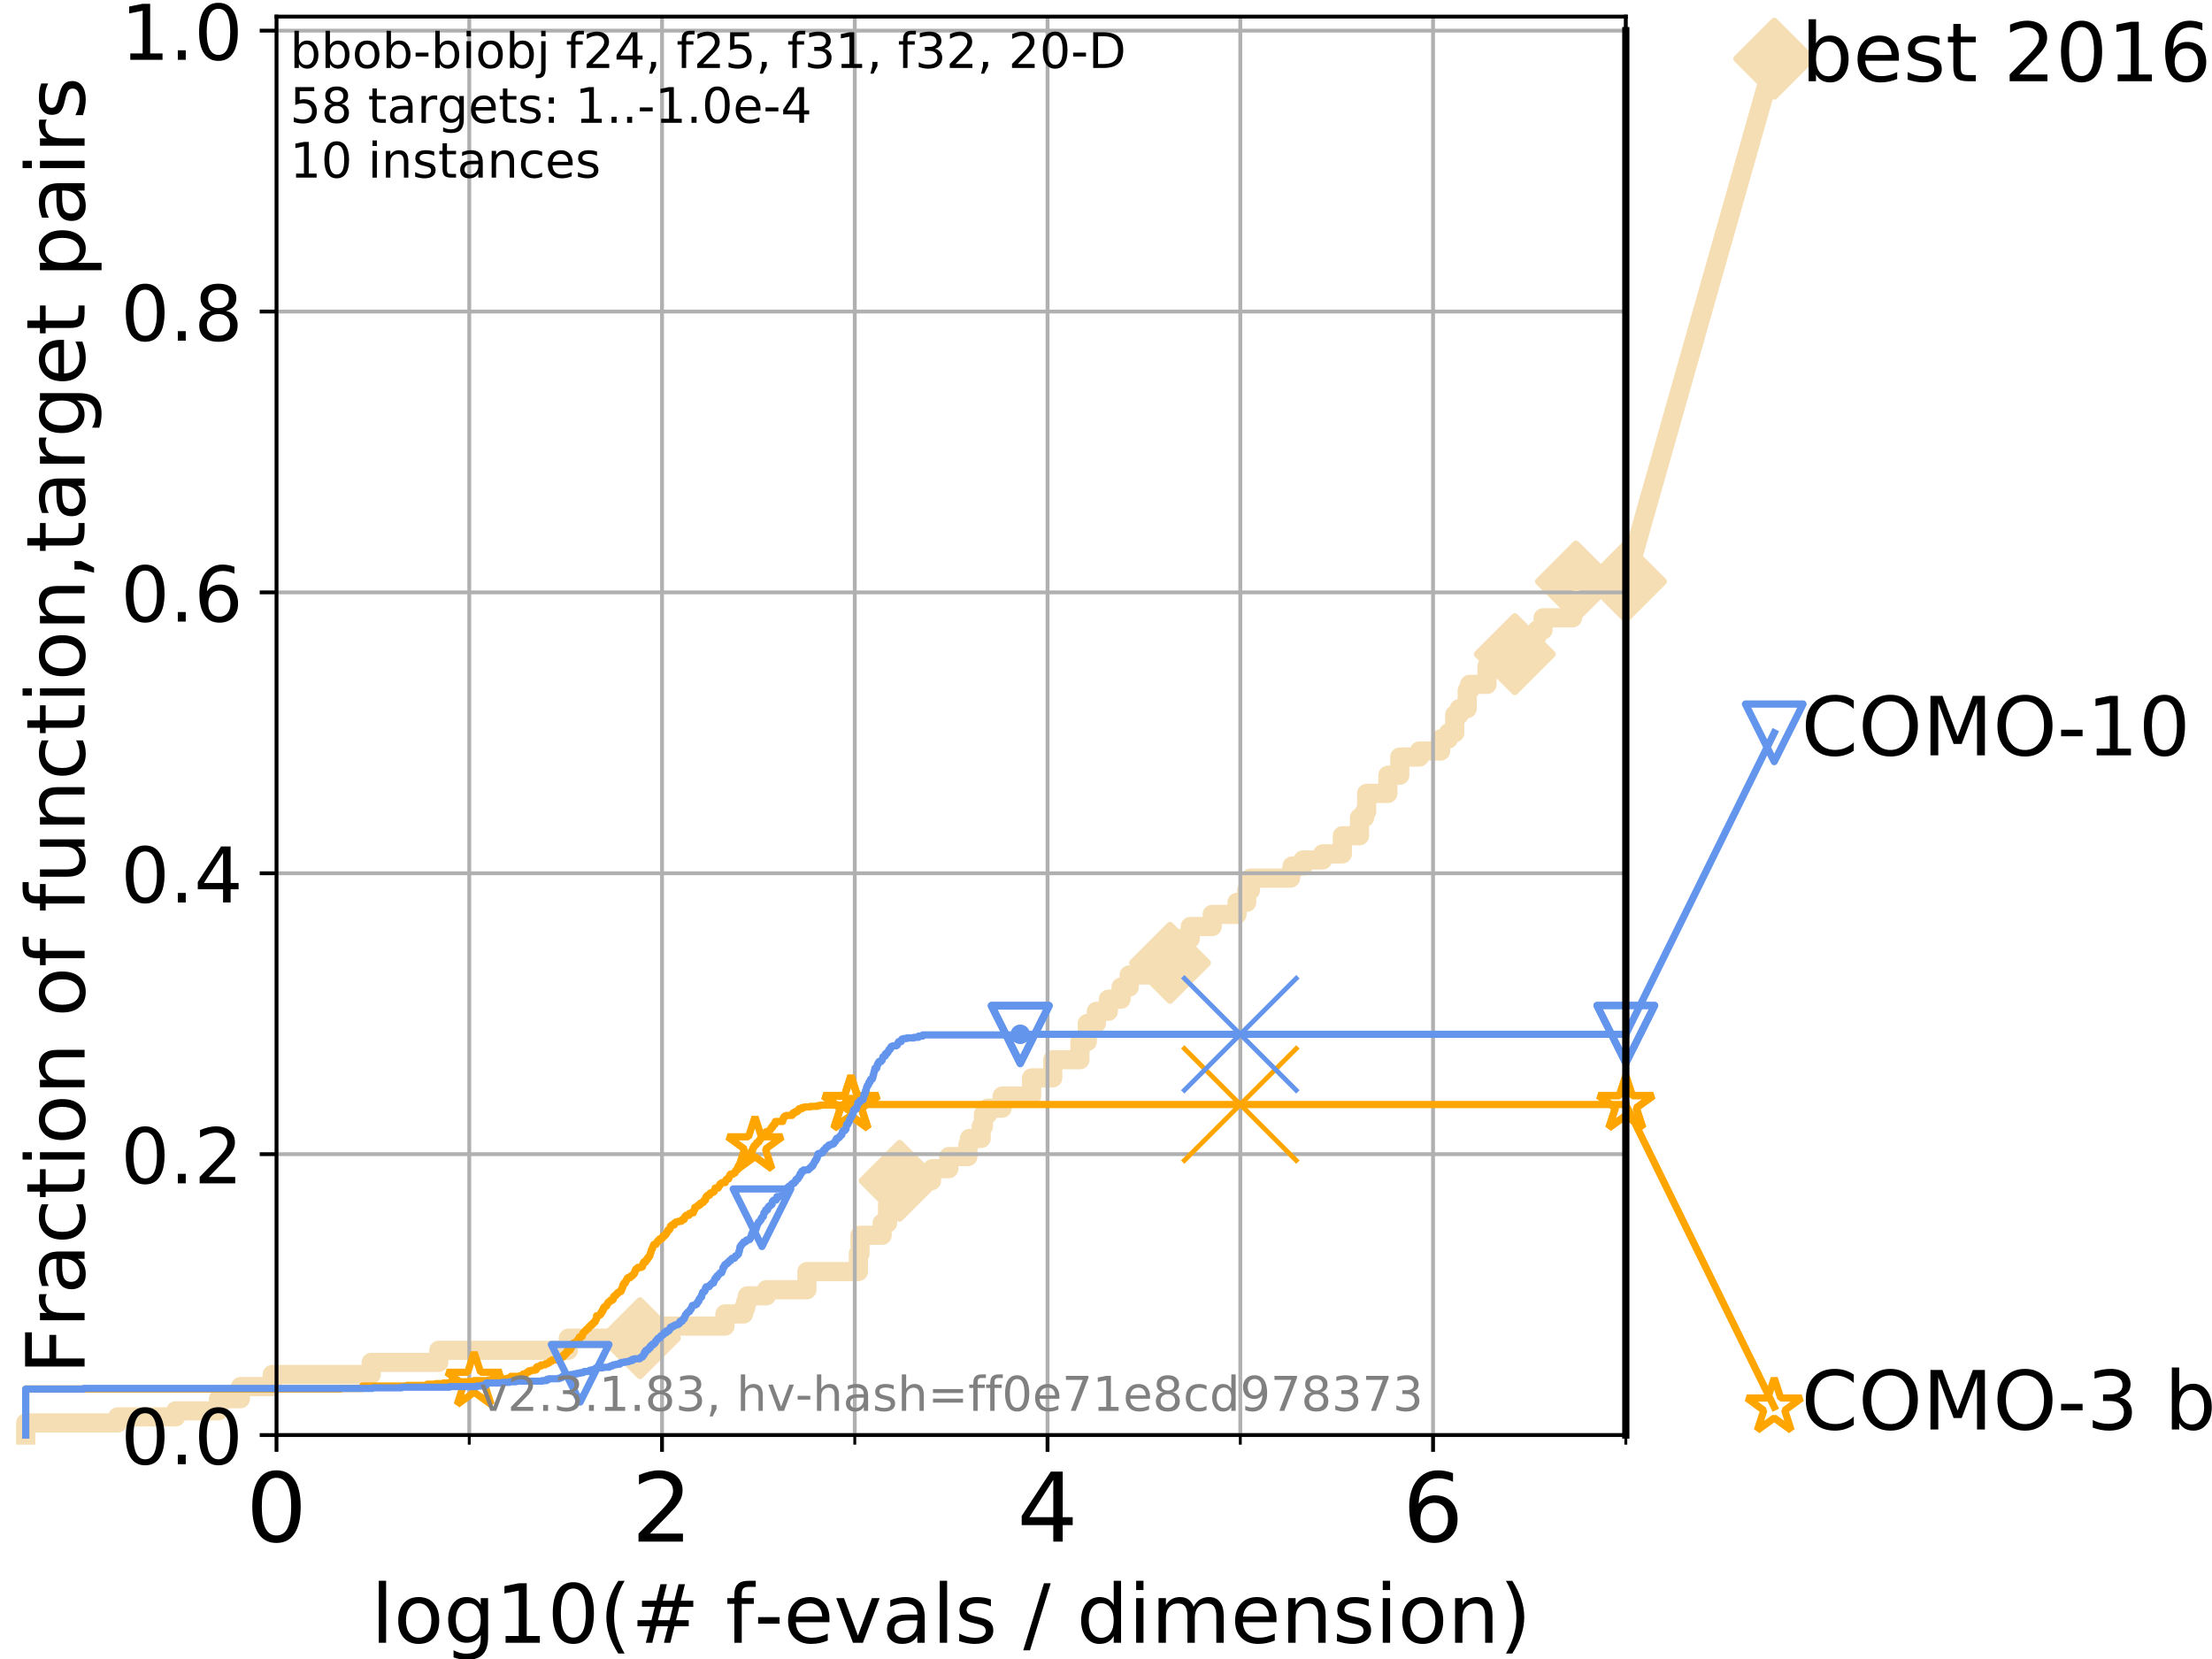 <?xml version="1.0" encoding="utf-8" standalone="no"?>
<!DOCTYPE svg PUBLIC "-//W3C//DTD SVG 1.1//EN"
  "http://www.w3.org/Graphics/SVG/1.1/DTD/svg11.dtd">
<!-- Created with matplotlib (https://matplotlib.org/) -->
<svg height="345.6pt" version="1.1" viewBox="0 0 460.8 345.6" width="460.8pt" xmlns="http://www.w3.org/2000/svg" xmlns:xlink="http://www.w3.org/1999/xlink">
 <defs>
  <style type="text/css">
*{stroke-linecap:butt;stroke-linejoin:round;}
  </style>
 </defs>
 <g id="figure_1">
  <g id="patch_1">
   <path d="M 0 345.6 
L 460.8 345.6 
L 460.8 0 
L 0 0 
z
" style="fill:#ffffff;"/>
  </g>
  <g id="axes_1">
   <g id="patch_2">
    <path d="M 57.6 298.944 
L 338.688 298.944 
L 338.688 3.456 
L 57.6 3.456 
z
" style="fill:#ffffff;"/>
   </g>
   <g id="line2d_1">
    <path d="M 5.357 298.944 
L 5.357 296.422 
L 24.516 296.422 
L 24.516 295.161 
L 36.604 295.161 
L 36.604 293.9 
L 45.512 293.9 
L 45.512 291.378 
L 50.087 291.378 
L 50.087 288.856 
L 56.705 288.856 
L 56.705 286.334 
L 77.331 286.334 
L 77.331 283.811 
L 91.41 283.811 
L 91.41 281.289 
L 118.391 281.289 
L 118.391 278.767 
L 133.319 278.767 
L 133.319 276.245 
L 151.023 276.245 
L 151.023 273.723 
L 154.906 273.723 
L 154.906 272.462 
L 155.348 272.462 
L 155.348 271.201 
L 155.695 271.201 
L 155.695 269.94 
L 159.661 269.94 
L 159.661 268.679 
L 168.094 268.679 
L 168.094 264.896 
L 178.812 264.896 
L 178.812 261.113 
L 179.162 261.113 
L 179.162 257.33 
L 183.76 257.33 
L 183.76 254.807 
L 184.893 254.807 
L 184.893 251.024 
L 186.792 251.024 
L 186.792 248.502 
L 187.402 248.502 
L 187.402 245.98 
L 194.04 245.98 
L 194.04 244.719 
L 194.239 244.719 
L 194.239 243.458 
L 197.657 243.458 
L 197.657 240.936 
L 201.63 240.936 
L 201.63 238.414 
L 201.954 238.414 
L 201.954 237.153 
L 204.404 237.153 
L 204.404 234.631 
L 204.866 234.631 
L 204.866 232.109 
L 205.757 232.109 
L 205.757 230.848 
L 208.77 230.848 
L 208.77 228.325 
L 214.9 228.325 
L 214.9 224.542 
L 219.308 224.542 
L 219.308 220.759 
L 224.973 220.759 
L 224.973 216.976 
L 226.506 216.976 
L 226.506 213.193 
L 228.395 213.193 
L 228.395 210.671 
L 230.891 210.671 
L 230.891 208.149 
L 233.536 208.149 
L 233.536 205.627 
L 235.235 205.627 
L 235.235 203.105 
L 242.514 203.105 
L 242.514 200.583 
L 243.733 200.583 
L 243.733 198.06 
L 244.912 198.06 
L 244.912 195.538 
L 247.959 195.538 
L 247.959 193.016 
L 252.522 193.016 
L 252.522 190.494 
L 257.694 190.494 
L 257.694 187.972 
L 259.718 187.972 
L 259.718 185.45 
L 260.486 185.45 
L 260.486 182.928 
L 268.843 182.928 
L 268.843 181.667 
L 269.175 181.667 
L 269.175 180.406 
L 271.446 180.406 
L 271.446 179.145 
L 275.521 179.145 
L 275.521 177.884 
L 279.633 177.884 
L 279.633 174.101 
L 283.209 174.101 
L 283.209 170.317 
L 284.282 170.317 
L 284.282 169.056 
L 284.705 169.056 
L 284.705 165.273 
L 289.124 165.273 
L 289.124 161.49 
L 291.598 161.49 
L 291.598 157.707 
L 295.688 157.707 
L 295.688 156.446 
L 300.114 156.446 
L 300.114 153.924 
L 301.743 153.924 
L 301.743 152.663 
L 303.048 152.663 
L 303.048 148.88 
L 303.987 148.88 
L 303.987 147.619 
L 305.644 147.619 
L 305.644 143.835 
L 306.139 143.835 
L 306.139 142.574 
L 309.769 142.574 
L 309.769 138.791 
L 315.563 138.791 
L 315.563 136.269 
L 318.986 136.269 
L 318.986 132.486 
L 320.24 132.486 
L 320.24 131.225 
L 321.449 131.225 
L 321.449 128.703 
L 327.587 128.703 
L 327.587 126.181 
L 328.114 126.181 
L 328.114 124.92 
L 328.297 124.92 
L 328.297 121.137 
L 338.688 121.137 
L 338.688 121.137 
" style="fill:none;stroke:#f5deb3;stroke-linecap:square;stroke-width:4;"/>
   </g>
   <g id="line2d_2">
    <defs>
     <path d="M 0 7.778 
L 7.778 0 
L 0 -7.778 
L -7.778 0 
z
" id="m8fd581de7f" style="stroke:#f5deb3;stroke-linejoin:miter;stroke-width:1.5;"/>
    </defs>
    <g>
     <use style="fill:#f5deb3;stroke:#f5deb3;stroke-linejoin:miter;stroke-width:1.5;" x="133.319" xlink:href="#m8fd581de7f" y="278.767"/>
     <use style="fill:#f5deb3;stroke:#f5deb3;stroke-linejoin:miter;stroke-width:1.5;" x="187.402" xlink:href="#m8fd581de7f" y="245.98"/>
     <use style="fill:#f5deb3;stroke:#f5deb3;stroke-linejoin:miter;stroke-width:1.5;" x="243.733" xlink:href="#m8fd581de7f" y="200.583"/>
     <use style="fill:#f5deb3;stroke:#f5deb3;stroke-linejoin:miter;stroke-width:1.5;" x="315.563" xlink:href="#m8fd581de7f" y="136.269"/>
     <use style="fill:#f5deb3;stroke:#f5deb3;stroke-linejoin:miter;stroke-width:1.5;" x="328.297" xlink:href="#m8fd581de7f" y="121.137"/>
     <use style="fill:#f5deb3;stroke:#f5deb3;stroke-linejoin:miter;stroke-width:1.5;" x="338.688" xlink:href="#m8fd581de7f" y="121.137"/>
    </g>
   </g>
   <g id="line2d_3">
    <path style="fill:none;stroke:#f5deb3;stroke-linecap:square;stroke-width:4;"/>
    <g/>
   </g>
   <g id="line2d_4">
    <path d="M 338.688 121.137 
L 369.608 12.233 
" style="fill:none;stroke:#f5deb3;stroke-linecap:square;stroke-width:4;"/>
    <g>
     <use style="fill:#f5deb3;stroke:#f5deb3;stroke-linejoin:miter;stroke-width:1.5;" x="338.688" xlink:href="#m8fd581de7f" y="121.137"/>
     <use style="fill:#f5deb3;stroke:#f5deb3;stroke-linejoin:miter;stroke-width:1.5;" x="369.608" xlink:href="#m8fd581de7f" y="12.233"/>
    </g>
   </g>
   <g id="matplotlib.axis_1">
    <g id="xtick_1">
     <g id="line2d_5">
      <path clip-path="url(#pd0f3d74b5f)" d="M 57.6 298.944 
L 57.6 3.456 
" style="fill:none;stroke:#b0b0b0;stroke-linecap:square;stroke-width:0.8;"/>
     </g>
     <g id="line2d_6">
      <defs>
       <path d="M 0 0 
L 0 3.5 
" id="m418c1e6a27" style="stroke:#000000;stroke-width:0.8;"/>
      </defs>
      <g>
       <use style="stroke:#000000;stroke-width:0.8;" x="57.6" xlink:href="#m418c1e6a27" y="298.944"/>
      </g>
     </g>
     <g id="text_1">
      <!-- 0 -->
      <defs>
       <path d="M 31.781 66.406 
Q 24.172 66.406 20.328 58.906 
Q 16.5 51.422 16.5 36.375 
Q 16.5 21.391 20.328 13.891 
Q 24.172 6.391 31.781 6.391 
Q 39.453 6.391 43.281 13.891 
Q 47.125 21.391 47.125 36.375 
Q 47.125 51.422 43.281 58.906 
Q 39.453 66.406 31.781 66.406 
z
M 31.781 74.219 
Q 44.047 74.219 50.516 64.516 
Q 56.984 54.828 56.984 36.375 
Q 56.984 17.969 50.516 8.266 
Q 44.047 -1.422 31.781 -1.422 
Q 19.531 -1.422 13.062 8.266 
Q 6.594 17.969 6.594 36.375 
Q 6.594 54.828 13.062 64.516 
Q 19.531 74.219 31.781 74.219 
z
" id="DejaVuSans-48"/>
      </defs>
      <g transform="translate(51.237 321.141)scale(0.2 -0.2)">
       <use xlink:href="#DejaVuSans-48"/>
      </g>
     </g>
    </g>
    <g id="xtick_2">
     <g id="line2d_7">
      <path clip-path="url(#pd0f3d74b5f)" d="M 137.911 298.944 
L 137.911 3.456 
" style="fill:none;stroke:#b0b0b0;stroke-linecap:square;stroke-width:0.8;"/>
     </g>
     <g id="line2d_8">
      <g>
       <use style="stroke:#000000;stroke-width:0.8;" x="137.911" xlink:href="#m418c1e6a27" y="298.944"/>
      </g>
     </g>
     <g id="text_2">
      <!-- 2 -->
      <defs>
       <path d="M 19.188 8.297 
L 53.609 8.297 
L 53.609 0 
L 7.328 0 
L 7.328 8.297 
Q 12.938 14.109 22.625 23.891 
Q 32.328 33.688 34.812 36.531 
Q 39.547 41.844 41.422 45.531 
Q 43.312 49.219 43.312 52.781 
Q 43.312 58.594 39.234 62.25 
Q 35.156 65.922 28.609 65.922 
Q 23.969 65.922 18.812 64.312 
Q 13.672 62.703 7.812 59.422 
L 7.812 69.391 
Q 13.766 71.781 18.938 73 
Q 24.125 74.219 28.422 74.219 
Q 39.75 74.219 46.484 68.547 
Q 53.219 62.891 53.219 53.422 
Q 53.219 48.922 51.531 44.891 
Q 49.859 40.875 45.406 35.406 
Q 44.188 33.984 37.641 27.219 
Q 31.109 20.453 19.188 8.297 
z
" id="DejaVuSans-50"/>
      </defs>
      <g transform="translate(131.548 321.141)scale(0.2 -0.2)">
       <use xlink:href="#DejaVuSans-50"/>
      </g>
     </g>
    </g>
    <g id="xtick_3">
     <g id="line2d_9">
      <path clip-path="url(#pd0f3d74b5f)" d="M 218.222 298.944 
L 218.222 3.456 
" style="fill:none;stroke:#b0b0b0;stroke-linecap:square;stroke-width:0.8;"/>
     </g>
     <g id="line2d_10">
      <g>
       <use style="stroke:#000000;stroke-width:0.8;" x="218.222" xlink:href="#m418c1e6a27" y="298.944"/>
      </g>
     </g>
     <g id="text_3">
      <!-- 4 -->
      <defs>
       <path d="M 37.797 64.312 
L 12.891 25.391 
L 37.797 25.391 
z
M 35.203 72.906 
L 47.609 72.906 
L 47.609 25.391 
L 58.016 25.391 
L 58.016 17.188 
L 47.609 17.188 
L 47.609 0 
L 37.797 0 
L 37.797 17.188 
L 4.891 17.188 
L 4.891 26.703 
z
" id="DejaVuSans-52"/>
      </defs>
      <g transform="translate(211.859 321.141)scale(0.2 -0.2)">
       <use xlink:href="#DejaVuSans-52"/>
      </g>
     </g>
    </g>
    <g id="xtick_4">
     <g id="line2d_11">
      <path clip-path="url(#pd0f3d74b5f)" d="M 298.533 298.944 
L 298.533 3.456 
" style="fill:none;stroke:#b0b0b0;stroke-linecap:square;stroke-width:0.8;"/>
     </g>
     <g id="line2d_12">
      <g>
       <use style="stroke:#000000;stroke-width:0.8;" x="298.533" xlink:href="#m418c1e6a27" y="298.944"/>
      </g>
     </g>
     <g id="text_4">
      <!-- 6 -->
      <defs>
       <path d="M 33.016 40.375 
Q 26.375 40.375 22.484 35.828 
Q 18.609 31.297 18.609 23.391 
Q 18.609 15.531 22.484 10.953 
Q 26.375 6.391 33.016 6.391 
Q 39.656 6.391 43.531 10.953 
Q 47.406 15.531 47.406 23.391 
Q 47.406 31.297 43.531 35.828 
Q 39.656 40.375 33.016 40.375 
z
M 52.594 71.297 
L 52.594 62.312 
Q 48.875 64.062 45.094 64.984 
Q 41.312 65.922 37.594 65.922 
Q 27.828 65.922 22.672 59.328 
Q 17.531 52.734 16.797 39.406 
Q 19.672 43.656 24.016 45.922 
Q 28.375 48.188 33.594 48.188 
Q 44.578 48.188 50.953 41.516 
Q 57.328 34.859 57.328 23.391 
Q 57.328 12.156 50.688 5.359 
Q 44.047 -1.422 33.016 -1.422 
Q 20.359 -1.422 13.672 8.266 
Q 6.984 17.969 6.984 36.375 
Q 6.984 53.656 15.188 63.938 
Q 23.391 74.219 37.203 74.219 
Q 40.922 74.219 44.703 73.484 
Q 48.484 72.75 52.594 71.297 
z
" id="DejaVuSans-54"/>
      </defs>
      <g transform="translate(292.17 321.141)scale(0.2 -0.2)">
       <use xlink:href="#DejaVuSans-54"/>
      </g>
     </g>
    </g>
    <g id="xtick_5">
     <g id="line2d_13">
      <path clip-path="url(#pd0f3d74b5f)" d="M 97.755 298.944 
L 97.755 3.456 
" style="fill:none;stroke:#b0b0b0;stroke-linecap:square;stroke-width:0.8;"/>
     </g>
     <g id="line2d_14">
      <defs>
       <path d="M 0 0 
L 0 2 
" id="m992a01ab39" style="stroke:#000000;stroke-width:0.6;"/>
      </defs>
      <g>
       <use style="stroke:#000000;stroke-width:0.6;" x="97.755" xlink:href="#m992a01ab39" y="298.944"/>
      </g>
     </g>
    </g>
    <g id="xtick_6">
     <g id="line2d_15">
      <path clip-path="url(#pd0f3d74b5f)" d="M 178.066 298.944 
L 178.066 3.456 
" style="fill:none;stroke:#b0b0b0;stroke-linecap:square;stroke-width:0.8;"/>
     </g>
     <g id="line2d_16">
      <g>
       <use style="stroke:#000000;stroke-width:0.6;" x="178.066" xlink:href="#m992a01ab39" y="298.944"/>
      </g>
     </g>
    </g>
    <g id="xtick_7">
     <g id="line2d_17">
      <path clip-path="url(#pd0f3d74b5f)" d="M 258.377 298.944 
L 258.377 3.456 
" style="fill:none;stroke:#b0b0b0;stroke-linecap:square;stroke-width:0.8;"/>
     </g>
     <g id="line2d_18">
      <g>
       <use style="stroke:#000000;stroke-width:0.6;" x="258.377" xlink:href="#m992a01ab39" y="298.944"/>
      </g>
     </g>
    </g>
    <g id="xtick_8">
     <g id="line2d_19">
      <path clip-path="url(#pd0f3d74b5f)" d="M 338.688 298.944 
L 338.688 3.456 
" style="fill:none;stroke:#b0b0b0;stroke-linecap:square;stroke-width:0.8;"/>
     </g>
     <g id="line2d_20">
      <g>
       <use style="stroke:#000000;stroke-width:0.6;" x="338.688" xlink:href="#m992a01ab39" y="298.944"/>
      </g>
     </g>
    </g>
    <g id="text_5">
     <!-- log10(# f-evals / dimension) -->
     <defs>
      <path d="M 9.422 75.984 
L 18.406 75.984 
L 18.406 0 
L 9.422 0 
z
" id="DejaVuSans-108"/>
      <path d="M 30.609 48.391 
Q 23.391 48.391 19.188 42.75 
Q 14.984 37.109 14.984 27.297 
Q 14.984 17.484 19.156 11.844 
Q 23.344 6.203 30.609 6.203 
Q 37.797 6.203 41.984 11.859 
Q 46.188 17.531 46.188 27.297 
Q 46.188 37.016 41.984 42.703 
Q 37.797 48.391 30.609 48.391 
z
M 30.609 56 
Q 42.328 56 49.016 48.375 
Q 55.719 40.766 55.719 27.297 
Q 55.719 13.875 49.016 6.219 
Q 42.328 -1.422 30.609 -1.422 
Q 18.844 -1.422 12.172 6.219 
Q 5.516 13.875 5.516 27.297 
Q 5.516 40.766 12.172 48.375 
Q 18.844 56 30.609 56 
z
" id="DejaVuSans-111"/>
      <path d="M 45.406 27.984 
Q 45.406 37.75 41.375 43.109 
Q 37.359 48.484 30.078 48.484 
Q 22.859 48.484 18.828 43.109 
Q 14.797 37.75 14.797 27.984 
Q 14.797 18.266 18.828 12.891 
Q 22.859 7.516 30.078 7.516 
Q 37.359 7.516 41.375 12.891 
Q 45.406 18.266 45.406 27.984 
z
M 54.391 6.781 
Q 54.391 -7.172 48.188 -13.984 
Q 42 -20.797 29.203 -20.797 
Q 24.469 -20.797 20.266 -20.094 
Q 16.062 -19.391 12.109 -17.922 
L 12.109 -9.188 
Q 16.062 -11.328 19.922 -12.344 
Q 23.781 -13.375 27.781 -13.375 
Q 36.625 -13.375 41.016 -8.766 
Q 45.406 -4.156 45.406 5.172 
L 45.406 9.625 
Q 42.625 4.781 38.281 2.391 
Q 33.938 0 27.875 0 
Q 17.828 0 11.672 7.656 
Q 5.516 15.328 5.516 27.984 
Q 5.516 40.672 11.672 48.328 
Q 17.828 56 27.875 56 
Q 33.938 56 38.281 53.609 
Q 42.625 51.219 45.406 46.391 
L 45.406 54.688 
L 54.391 54.688 
z
" id="DejaVuSans-103"/>
      <path d="M 12.406 8.297 
L 28.516 8.297 
L 28.516 63.922 
L 10.984 60.406 
L 10.984 69.391 
L 28.422 72.906 
L 38.281 72.906 
L 38.281 8.297 
L 54.391 8.297 
L 54.391 0 
L 12.406 0 
z
" id="DejaVuSans-49"/>
      <path d="M 31 75.875 
Q 24.469 64.656 21.281 53.656 
Q 18.109 42.672 18.109 31.391 
Q 18.109 20.125 21.312 9.062 
Q 24.516 -2 31 -13.188 
L 23.188 -13.188 
Q 15.875 -1.703 12.234 9.375 
Q 8.594 20.453 8.594 31.391 
Q 8.594 42.281 12.203 53.312 
Q 15.828 64.359 23.188 75.875 
z
" id="DejaVuSans-40"/>
      <path d="M 51.125 44 
L 36.922 44 
L 32.812 27.688 
L 47.125 27.688 
z
M 43.797 71.781 
L 38.719 51.516 
L 52.984 51.516 
L 58.109 71.781 
L 65.922 71.781 
L 60.891 51.516 
L 76.125 51.516 
L 76.125 44 
L 58.984 44 
L 54.984 27.688 
L 70.516 27.688 
L 70.516 20.219 
L 53.078 20.219 
L 48 0 
L 40.188 0 
L 45.219 20.219 
L 30.906 20.219 
L 25.875 0 
L 18.016 0 
L 23.094 20.219 
L 7.719 20.219 
L 7.719 27.688 
L 24.906 27.688 
L 29 44 
L 13.281 44 
L 13.281 51.516 
L 30.906 51.516 
L 35.891 71.781 
z
" id="DejaVuSans-35"/>
      <path id="DejaVuSans-32"/>
      <path d="M 37.109 75.984 
L 37.109 68.5 
L 28.516 68.5 
Q 23.688 68.5 21.797 66.547 
Q 19.922 64.594 19.922 59.516 
L 19.922 54.688 
L 34.719 54.688 
L 34.719 47.703 
L 19.922 47.703 
L 19.922 0 
L 10.891 0 
L 10.891 47.703 
L 2.297 47.703 
L 2.297 54.688 
L 10.891 54.688 
L 10.891 58.5 
Q 10.891 67.625 15.141 71.797 
Q 19.391 75.984 28.609 75.984 
z
" id="DejaVuSans-102"/>
      <path d="M 4.891 31.391 
L 31.203 31.391 
L 31.203 23.391 
L 4.891 23.391 
z
" id="DejaVuSans-45"/>
      <path d="M 56.203 29.594 
L 56.203 25.203 
L 14.891 25.203 
Q 15.484 15.922 20.484 11.062 
Q 25.484 6.203 34.422 6.203 
Q 39.594 6.203 44.453 7.469 
Q 49.312 8.734 54.109 11.281 
L 54.109 2.781 
Q 49.266 0.734 44.188 -0.344 
Q 39.109 -1.422 33.891 -1.422 
Q 20.797 -1.422 13.156 6.188 
Q 5.516 13.812 5.516 26.812 
Q 5.516 40.234 12.766 48.109 
Q 20.016 56 32.328 56 
Q 43.359 56 49.781 48.891 
Q 56.203 41.797 56.203 29.594 
z
M 47.219 32.234 
Q 47.125 39.594 43.094 43.984 
Q 39.062 48.391 32.422 48.391 
Q 24.906 48.391 20.391 44.141 
Q 15.875 39.891 15.188 32.172 
z
" id="DejaVuSans-101"/>
      <path d="M 2.984 54.688 
L 12.5 54.688 
L 29.594 8.797 
L 46.688 54.688 
L 56.203 54.688 
L 35.688 0 
L 23.484 0 
z
" id="DejaVuSans-118"/>
      <path d="M 34.281 27.484 
Q 23.391 27.484 19.188 25 
Q 14.984 22.516 14.984 16.5 
Q 14.984 11.719 18.141 8.906 
Q 21.297 6.109 26.703 6.109 
Q 34.188 6.109 38.703 11.406 
Q 43.219 16.703 43.219 25.484 
L 43.219 27.484 
z
M 52.203 31.203 
L 52.203 0 
L 43.219 0 
L 43.219 8.297 
Q 40.141 3.328 35.547 0.953 
Q 30.953 -1.422 24.312 -1.422 
Q 15.922 -1.422 10.953 3.297 
Q 6 8.016 6 15.922 
Q 6 25.141 12.172 29.828 
Q 18.359 34.516 30.609 34.516 
L 43.219 34.516 
L 43.219 35.406 
Q 43.219 41.609 39.141 45 
Q 35.062 48.391 27.688 48.391 
Q 23 48.391 18.547 47.266 
Q 14.109 46.141 10.016 43.891 
L 10.016 52.203 
Q 14.938 54.109 19.578 55.047 
Q 24.219 56 28.609 56 
Q 40.484 56 46.344 49.844 
Q 52.203 43.703 52.203 31.203 
z
" id="DejaVuSans-97"/>
      <path d="M 44.281 53.078 
L 44.281 44.578 
Q 40.484 46.531 36.375 47.5 
Q 32.281 48.484 27.875 48.484 
Q 21.188 48.484 17.844 46.438 
Q 14.5 44.391 14.5 40.281 
Q 14.5 37.156 16.891 35.375 
Q 19.281 33.594 26.516 31.984 
L 29.594 31.297 
Q 39.156 29.25 43.188 25.516 
Q 47.219 21.781 47.219 15.094 
Q 47.219 7.469 41.188 3.016 
Q 35.156 -1.422 24.609 -1.422 
Q 20.219 -1.422 15.453 -0.562 
Q 10.688 0.297 5.422 2 
L 5.422 11.281 
Q 10.406 8.688 15.234 7.391 
Q 20.062 6.109 24.812 6.109 
Q 31.156 6.109 34.562 8.281 
Q 37.984 10.453 37.984 14.406 
Q 37.984 18.062 35.516 20.016 
Q 33.062 21.969 24.703 23.781 
L 21.578 24.516 
Q 13.234 26.266 9.516 29.906 
Q 5.812 33.547 5.812 39.891 
Q 5.812 47.609 11.281 51.797 
Q 16.75 56 26.812 56 
Q 31.781 56 36.172 55.266 
Q 40.578 54.547 44.281 53.078 
z
" id="DejaVuSans-115"/>
      <path d="M 25.391 72.906 
L 33.688 72.906 
L 8.297 -9.281 
L 0 -9.281 
z
" id="DejaVuSans-47"/>
      <path d="M 45.406 46.391 
L 45.406 75.984 
L 54.391 75.984 
L 54.391 0 
L 45.406 0 
L 45.406 8.203 
Q 42.578 3.328 38.25 0.953 
Q 33.938 -1.422 27.875 -1.422 
Q 17.969 -1.422 11.734 6.484 
Q 5.516 14.406 5.516 27.297 
Q 5.516 40.188 11.734 48.094 
Q 17.969 56 27.875 56 
Q 33.938 56 38.25 53.625 
Q 42.578 51.266 45.406 46.391 
z
M 14.797 27.297 
Q 14.797 17.391 18.875 11.75 
Q 22.953 6.109 30.078 6.109 
Q 37.203 6.109 41.297 11.75 
Q 45.406 17.391 45.406 27.297 
Q 45.406 37.203 41.297 42.844 
Q 37.203 48.484 30.078 48.484 
Q 22.953 48.484 18.875 42.844 
Q 14.797 37.203 14.797 27.297 
z
" id="DejaVuSans-100"/>
      <path d="M 9.422 54.688 
L 18.406 54.688 
L 18.406 0 
L 9.422 0 
z
M 9.422 75.984 
L 18.406 75.984 
L 18.406 64.594 
L 9.422 64.594 
z
" id="DejaVuSans-105"/>
      <path d="M 52 44.188 
Q 55.375 50.25 60.062 53.125 
Q 64.75 56 71.094 56 
Q 79.641 56 84.281 50.016 
Q 88.922 44.047 88.922 33.016 
L 88.922 0 
L 79.891 0 
L 79.891 32.719 
Q 79.891 40.578 77.094 44.375 
Q 74.312 48.188 68.609 48.188 
Q 61.625 48.188 57.562 43.547 
Q 53.516 38.922 53.516 30.906 
L 53.516 0 
L 44.484 0 
L 44.484 32.719 
Q 44.484 40.625 41.703 44.406 
Q 38.922 48.188 33.109 48.188 
Q 26.219 48.188 22.156 43.531 
Q 18.109 38.875 18.109 30.906 
L 18.109 0 
L 9.078 0 
L 9.078 54.688 
L 18.109 54.688 
L 18.109 46.188 
Q 21.188 51.219 25.484 53.609 
Q 29.781 56 35.688 56 
Q 41.656 56 45.828 52.969 
Q 50 49.953 52 44.188 
z
" id="DejaVuSans-109"/>
      <path d="M 54.891 33.016 
L 54.891 0 
L 45.906 0 
L 45.906 32.719 
Q 45.906 40.484 42.875 44.328 
Q 39.844 48.188 33.797 48.188 
Q 26.516 48.188 22.312 43.547 
Q 18.109 38.922 18.109 30.906 
L 18.109 0 
L 9.078 0 
L 9.078 54.688 
L 18.109 54.688 
L 18.109 46.188 
Q 21.344 51.125 25.703 53.562 
Q 30.078 56 35.797 56 
Q 45.219 56 50.047 50.172 
Q 54.891 44.344 54.891 33.016 
z
" id="DejaVuSans-110"/>
      <path d="M 8.016 75.875 
L 15.828 75.875 
Q 23.141 64.359 26.781 53.312 
Q 30.422 42.281 30.422 31.391 
Q 30.422 20.453 26.781 9.375 
Q 23.141 -1.703 15.828 -13.188 
L 8.016 -13.188 
Q 14.5 -2 17.703 9.062 
Q 20.906 20.125 20.906 31.391 
Q 20.906 42.672 17.703 53.656 
Q 14.5 64.656 8.016 75.875 
z
" id="DejaVuSans-41"/>
     </defs>
     <g transform="translate(77.303 342.218)scale(0.17 -0.17)">
      <use xlink:href="#DejaVuSans-108"/>
      <use x="27.783" xlink:href="#DejaVuSans-111"/>
      <use x="88.965" xlink:href="#DejaVuSans-103"/>
      <use x="152.441" xlink:href="#DejaVuSans-49"/>
      <use x="216.064" xlink:href="#DejaVuSans-48"/>
      <use x="279.688" xlink:href="#DejaVuSans-40"/>
      <use x="318.701" xlink:href="#DejaVuSans-35"/>
      <use x="402.49" xlink:href="#DejaVuSans-32"/>
      <use x="434.277" xlink:href="#DejaVuSans-102"/>
      <use x="469.404" xlink:href="#DejaVuSans-45"/>
      <use x="505.488" xlink:href="#DejaVuSans-101"/>
      <use x="567.012" xlink:href="#DejaVuSans-118"/>
      <use x="626.191" xlink:href="#DejaVuSans-97"/>
      <use x="687.471" xlink:href="#DejaVuSans-108"/>
      <use x="715.254" xlink:href="#DejaVuSans-115"/>
      <use x="767.354" xlink:href="#DejaVuSans-32"/>
      <use x="799.141" xlink:href="#DejaVuSans-47"/>
      <use x="832.832" xlink:href="#DejaVuSans-32"/>
      <use x="864.619" xlink:href="#DejaVuSans-100"/>
      <use x="928.096" xlink:href="#DejaVuSans-105"/>
      <use x="955.879" xlink:href="#DejaVuSans-109"/>
      <use x="1053.291" xlink:href="#DejaVuSans-101"/>
      <use x="1114.814" xlink:href="#DejaVuSans-110"/>
      <use x="1178.193" xlink:href="#DejaVuSans-115"/>
      <use x="1230.293" xlink:href="#DejaVuSans-105"/>
      <use x="1258.076" xlink:href="#DejaVuSans-111"/>
      <use x="1319.258" xlink:href="#DejaVuSans-110"/>
      <use x="1382.637" xlink:href="#DejaVuSans-41"/>
     </g>
    </g>
   </g>
   <g id="matplotlib.axis_2">
    <g id="ytick_1">
     <g id="line2d_21">
      <path clip-path="url(#pd0f3d74b5f)" d="M 57.6 298.944 
L 338.688 298.944 
" style="fill:none;stroke:#b0b0b0;stroke-linecap:square;stroke-width:0.8;"/>
     </g>
     <g id="line2d_22">
      <defs>
       <path d="M 0 0 
L -3.5 0 
" id="m23b90b717e" style="stroke:#000000;stroke-width:0.8;"/>
      </defs>
      <g>
       <use style="stroke:#000000;stroke-width:0.8;" x="57.6" xlink:href="#m23b90b717e" y="298.944"/>
      </g>
     </g>
     <g id="text_6">
      <!-- 0.0 -->
      <defs>
       <path d="M 10.688 12.406 
L 21 12.406 
L 21 0 
L 10.688 0 
z
" id="DejaVuSans-46"/>
      </defs>
      <g transform="translate(25.155 305.023)scale(0.16 -0.16)">
       <use xlink:href="#DejaVuSans-48"/>
       <use x="63.623" xlink:href="#DejaVuSans-46"/>
       <use x="95.41" xlink:href="#DejaVuSans-48"/>
      </g>
     </g>
    </g>
    <g id="ytick_2">
     <g id="line2d_23">
      <path clip-path="url(#pd0f3d74b5f)" d="M 57.6 240.432 
L 338.688 240.432 
" style="fill:none;stroke:#b0b0b0;stroke-linecap:square;stroke-width:0.8;"/>
     </g>
     <g id="line2d_24">
      <g>
       <use style="stroke:#000000;stroke-width:0.8;" x="57.6" xlink:href="#m23b90b717e" y="240.432"/>
      </g>
     </g>
     <g id="text_7">
      <!-- 0.2 -->
      <g transform="translate(25.155 246.51)scale(0.16 -0.16)">
       <use xlink:href="#DejaVuSans-48"/>
       <use x="63.623" xlink:href="#DejaVuSans-46"/>
       <use x="95.41" xlink:href="#DejaVuSans-50"/>
      </g>
     </g>
    </g>
    <g id="ytick_3">
     <g id="line2d_25">
      <path clip-path="url(#pd0f3d74b5f)" d="M 57.6 181.919 
L 338.688 181.919 
" style="fill:none;stroke:#b0b0b0;stroke-linecap:square;stroke-width:0.8;"/>
     </g>
     <g id="line2d_26">
      <g>
       <use style="stroke:#000000;stroke-width:0.8;" x="57.6" xlink:href="#m23b90b717e" y="181.919"/>
      </g>
     </g>
     <g id="text_8">
      <!-- 0.4 -->
      <g transform="translate(25.155 187.998)scale(0.16 -0.16)">
       <use xlink:href="#DejaVuSans-48"/>
       <use x="63.623" xlink:href="#DejaVuSans-46"/>
       <use x="95.41" xlink:href="#DejaVuSans-52"/>
      </g>
     </g>
    </g>
    <g id="ytick_4">
     <g id="line2d_27">
      <path clip-path="url(#pd0f3d74b5f)" d="M 57.6 123.407 
L 338.688 123.407 
" style="fill:none;stroke:#b0b0b0;stroke-linecap:square;stroke-width:0.8;"/>
     </g>
     <g id="line2d_28">
      <g>
       <use style="stroke:#000000;stroke-width:0.8;" x="57.6" xlink:href="#m23b90b717e" y="123.407"/>
      </g>
     </g>
     <g id="text_9">
      <!-- 0.6 -->
      <g transform="translate(25.155 129.485)scale(0.16 -0.16)">
       <use xlink:href="#DejaVuSans-48"/>
       <use x="63.623" xlink:href="#DejaVuSans-46"/>
       <use x="95.41" xlink:href="#DejaVuSans-54"/>
      </g>
     </g>
    </g>
    <g id="ytick_5">
     <g id="line2d_29">
      <path clip-path="url(#pd0f3d74b5f)" d="M 57.6 64.894 
L 338.688 64.894 
" style="fill:none;stroke:#b0b0b0;stroke-linecap:square;stroke-width:0.8;"/>
     </g>
     <g id="line2d_30">
      <g>
       <use style="stroke:#000000;stroke-width:0.8;" x="57.6" xlink:href="#m23b90b717e" y="64.894"/>
      </g>
     </g>
     <g id="text_10">
      <!-- 0.8 -->
      <defs>
       <path d="M 31.781 34.625 
Q 24.75 34.625 20.719 30.859 
Q 16.703 27.094 16.703 20.516 
Q 16.703 13.922 20.719 10.156 
Q 24.75 6.391 31.781 6.391 
Q 38.812 6.391 42.859 10.172 
Q 46.922 13.969 46.922 20.516 
Q 46.922 27.094 42.891 30.859 
Q 38.875 34.625 31.781 34.625 
z
M 21.922 38.812 
Q 15.578 40.375 12.031 44.719 
Q 8.5 49.078 8.5 55.328 
Q 8.5 64.062 14.719 69.141 
Q 20.953 74.219 31.781 74.219 
Q 42.672 74.219 48.875 69.141 
Q 55.078 64.062 55.078 55.328 
Q 55.078 49.078 51.531 44.719 
Q 48 40.375 41.703 38.812 
Q 48.828 37.156 52.797 32.312 
Q 56.781 27.484 56.781 20.516 
Q 56.781 9.906 50.312 4.234 
Q 43.844 -1.422 31.781 -1.422 
Q 19.734 -1.422 13.25 4.234 
Q 6.781 9.906 6.781 20.516 
Q 6.781 27.484 10.781 32.312 
Q 14.797 37.156 21.922 38.812 
z
M 18.312 54.391 
Q 18.312 48.734 21.844 45.562 
Q 25.391 42.391 31.781 42.391 
Q 38.141 42.391 41.719 45.562 
Q 45.312 48.734 45.312 54.391 
Q 45.312 60.062 41.719 63.234 
Q 38.141 66.406 31.781 66.406 
Q 25.391 66.406 21.844 63.234 
Q 18.312 60.062 18.312 54.391 
z
" id="DejaVuSans-56"/>
      </defs>
      <g transform="translate(25.155 70.973)scale(0.16 -0.16)">
       <use xlink:href="#DejaVuSans-48"/>
       <use x="63.623" xlink:href="#DejaVuSans-46"/>
       <use x="95.41" xlink:href="#DejaVuSans-56"/>
      </g>
     </g>
    </g>
    <g id="ytick_6">
     <g id="line2d_31">
      <path clip-path="url(#pd0f3d74b5f)" d="M 57.6 6.382 
L 338.688 6.382 
" style="fill:none;stroke:#b0b0b0;stroke-linecap:square;stroke-width:0.8;"/>
     </g>
     <g id="line2d_32">
      <g>
       <use style="stroke:#000000;stroke-width:0.8;" x="57.6" xlink:href="#m23b90b717e" y="6.382"/>
      </g>
     </g>
     <g id="text_11">
      <!-- 1.0 -->
      <g transform="translate(25.155 12.46)scale(0.16 -0.16)">
       <use xlink:href="#DejaVuSans-49"/>
       <use x="63.623" xlink:href="#DejaVuSans-46"/>
       <use x="95.41" xlink:href="#DejaVuSans-48"/>
      </g>
     </g>
    </g>
    <g id="text_12">
     <!-- Fraction of function,target pairs -->
     <defs>
      <path d="M 9.812 72.906 
L 51.703 72.906 
L 51.703 64.594 
L 19.672 64.594 
L 19.672 43.109 
L 48.578 43.109 
L 48.578 34.812 
L 19.672 34.812 
L 19.672 0 
L 9.812 0 
z
" id="DejaVuSans-70"/>
      <path d="M 41.109 46.297 
Q 39.594 47.172 37.812 47.578 
Q 36.031 48 33.891 48 
Q 26.266 48 22.188 43.047 
Q 18.109 38.094 18.109 28.812 
L 18.109 0 
L 9.078 0 
L 9.078 54.688 
L 18.109 54.688 
L 18.109 46.188 
Q 20.953 51.172 25.484 53.578 
Q 30.031 56 36.531 56 
Q 37.453 56 38.578 55.875 
Q 39.703 55.766 41.062 55.516 
z
" id="DejaVuSans-114"/>
      <path d="M 48.781 52.594 
L 48.781 44.188 
Q 44.969 46.297 41.141 47.344 
Q 37.312 48.391 33.406 48.391 
Q 24.656 48.391 19.812 42.844 
Q 14.984 37.312 14.984 27.297 
Q 14.984 17.281 19.812 11.734 
Q 24.656 6.203 33.406 6.203 
Q 37.312 6.203 41.141 7.25 
Q 44.969 8.297 48.781 10.406 
L 48.781 2.094 
Q 45.016 0.344 40.984 -0.531 
Q 36.969 -1.422 32.422 -1.422 
Q 20.062 -1.422 12.781 6.344 
Q 5.516 14.109 5.516 27.297 
Q 5.516 40.672 12.859 48.328 
Q 20.219 56 33.016 56 
Q 37.156 56 41.109 55.141 
Q 45.062 54.297 48.781 52.594 
z
" id="DejaVuSans-99"/>
      <path d="M 18.312 70.219 
L 18.312 54.688 
L 36.812 54.688 
L 36.812 47.703 
L 18.312 47.703 
L 18.312 18.016 
Q 18.312 11.328 20.141 9.422 
Q 21.969 7.516 27.594 7.516 
L 36.812 7.516 
L 36.812 0 
L 27.594 0 
Q 17.188 0 13.234 3.875 
Q 9.281 7.766 9.281 18.016 
L 9.281 47.703 
L 2.688 47.703 
L 2.688 54.688 
L 9.281 54.688 
L 9.281 70.219 
z
" id="DejaVuSans-116"/>
      <path d="M 8.5 21.578 
L 8.5 54.688 
L 17.484 54.688 
L 17.484 21.922 
Q 17.484 14.156 20.5 10.266 
Q 23.531 6.391 29.594 6.391 
Q 36.859 6.391 41.078 11.031 
Q 45.312 15.672 45.312 23.688 
L 45.312 54.688 
L 54.297 54.688 
L 54.297 0 
L 45.312 0 
L 45.312 8.406 
Q 42.047 3.422 37.719 1 
Q 33.406 -1.422 27.688 -1.422 
Q 18.266 -1.422 13.375 4.438 
Q 8.5 10.297 8.5 21.578 
z
M 31.109 56 
z
" id="DejaVuSans-117"/>
      <path d="M 11.719 12.406 
L 22.016 12.406 
L 22.016 4 
L 14.016 -11.625 
L 7.719 -11.625 
L 11.719 4 
z
" id="DejaVuSans-44"/>
      <path d="M 18.109 8.203 
L 18.109 -20.797 
L 9.078 -20.797 
L 9.078 54.688 
L 18.109 54.688 
L 18.109 46.391 
Q 20.953 51.266 25.266 53.625 
Q 29.594 56 35.594 56 
Q 45.562 56 51.781 48.094 
Q 58.016 40.188 58.016 27.297 
Q 58.016 14.406 51.781 6.484 
Q 45.562 -1.422 35.594 -1.422 
Q 29.594 -1.422 25.266 0.953 
Q 20.953 3.328 18.109 8.203 
z
M 48.688 27.297 
Q 48.688 37.203 44.609 42.844 
Q 40.531 48.484 33.406 48.484 
Q 26.266 48.484 22.188 42.844 
Q 18.109 37.203 18.109 27.297 
Q 18.109 17.391 22.188 11.75 
Q 26.266 6.109 33.406 6.109 
Q 40.531 6.109 44.609 11.75 
Q 48.688 17.391 48.688 27.297 
z
" id="DejaVuSans-112"/>
     </defs>
     <g transform="translate(17.62 286.339)rotate(-90)scale(0.17 -0.17)">
      <use xlink:href="#DejaVuSans-70"/>
      <use x="57.41" xlink:href="#DejaVuSans-114"/>
      <use x="98.523" xlink:href="#DejaVuSans-97"/>
      <use x="159.803" xlink:href="#DejaVuSans-99"/>
      <use x="214.783" xlink:href="#DejaVuSans-116"/>
      <use x="253.992" xlink:href="#DejaVuSans-105"/>
      <use x="281.775" xlink:href="#DejaVuSans-111"/>
      <use x="342.957" xlink:href="#DejaVuSans-110"/>
      <use x="406.336" xlink:href="#DejaVuSans-32"/>
      <use x="438.123" xlink:href="#DejaVuSans-111"/>
      <use x="499.305" xlink:href="#DejaVuSans-102"/>
      <use x="534.51" xlink:href="#DejaVuSans-32"/>
      <use x="566.297" xlink:href="#DejaVuSans-102"/>
      <use x="601.502" xlink:href="#DejaVuSans-117"/>
      <use x="664.881" xlink:href="#DejaVuSans-110"/>
      <use x="728.26" xlink:href="#DejaVuSans-99"/>
      <use x="783.24" xlink:href="#DejaVuSans-116"/>
      <use x="822.449" xlink:href="#DejaVuSans-105"/>
      <use x="850.232" xlink:href="#DejaVuSans-111"/>
      <use x="911.414" xlink:href="#DejaVuSans-110"/>
      <use x="974.793" xlink:href="#DejaVuSans-44"/>
      <use x="1006.58" xlink:href="#DejaVuSans-116"/>
      <use x="1045.789" xlink:href="#DejaVuSans-97"/>
      <use x="1107.068" xlink:href="#DejaVuSans-114"/>
      <use x="1148.166" xlink:href="#DejaVuSans-103"/>
      <use x="1211.643" xlink:href="#DejaVuSans-101"/>
      <use x="1273.166" xlink:href="#DejaVuSans-116"/>
      <use x="1312.375" xlink:href="#DejaVuSans-32"/>
      <use x="1344.162" xlink:href="#DejaVuSans-112"/>
      <use x="1407.639" xlink:href="#DejaVuSans-97"/>
      <use x="1468.918" xlink:href="#DejaVuSans-105"/>
      <use x="1496.701" xlink:href="#DejaVuSans-114"/>
      <use x="1537.814" xlink:href="#DejaVuSans-115"/>
     </g>
    </g>
   </g>
   <g id="line2d_33">
    <defs>
     <path d="M 0 1.5 
C 0.398 1.5 0.779 1.342 1.061 1.061 
C 1.342 0.779 1.5 0.398 1.5 0 
C 1.5 -0.398 1.342 -0.779 1.061 -1.061 
C 0.779 -1.342 0.398 -1.5 0 -1.5 
C -0.398 -1.5 -0.779 -1.342 -1.061 -1.061 
C -1.342 -0.779 -1.5 -0.398 -1.5 0 
C -1.5 0.398 -1.342 0.779 -1.061 1.061 
C -0.779 1.342 -0.398 1.5 0 1.5 
z
" id="meaa53921d2" style="stroke:#f5deb3;"/>
    </defs>
    <g>
     <use style="fill:#f5deb3;stroke:#f5deb3;" x="328.297" xlink:href="#meaa53921d2" y="121.137"/>
     <use style="fill:#f5deb3;stroke:#f5deb3;" x="328.297" xlink:href="#meaa53921d2" y="121.137"/>
    </g>
   </g>
   <g id="line2d_34">
    <defs>
     <path d="M 0 1.5 
C 0.398 1.5 0.779 1.342 1.061 1.061 
C 1.342 0.779 1.5 0.398 1.5 0 
C 1.5 -0.398 1.342 -0.779 1.061 -1.061 
C 0.779 -1.342 0.398 -1.5 0 -1.5 
C -0.398 -1.5 -0.779 -1.342 -1.061 -1.061 
C -1.342 -0.779 -1.5 -0.398 -1.5 0 
C -1.5 0.398 -1.342 0.779 -1.061 1.061 
C -0.779 1.342 -0.398 1.5 0 1.5 
z
" id="mbdae19b17a" style="stroke:#ffa500;"/>
    </defs>
    <g>
     <use style="fill:#ffa500;stroke:#ffa500;" x="177.264" xlink:href="#mbdae19b17a" y="230.091"/>
     <use style="fill:#ffa500;stroke:#ffa500;" x="177.264" xlink:href="#mbdae19b17a" y="230.091"/>
    </g>
   </g>
   <g id="line2d_35">
    <path d="M 5.357 298.944 
L 5.357 289.36 
L 70.949 289.36 
L 70.949 289.234 
L 75.556 289.234 
L 75.556 288.73 
L 84.773 288.73 
L 84.773 288.603 
L 88.992 288.603 
L 88.992 288.351 
L 90.771 288.351 
L 90.771 288.225 
L 92.386 288.225 
L 92.386 288.099 
L 93.864 288.099 
L 93.864 287.847 
L 97.668 287.847 
L 97.668 287.721 
L 98.772 287.721 
L 98.772 287.595 
L 101.717 287.595 
L 101.717 287.468 
L 102.597 287.468 
L 102.597 287.342 
L 103.623 287.342 
L 103.623 287.216 
L 105.733 287.216 
L 105.733 287.09 
L 106.222 287.09 
L 106.222 286.964 
L 106.436 286.964 
L 106.436 286.712 
L 108.294 286.712 
L 108.294 286.586 
L 108.995 286.586 
L 108.995 286.207 
L 109.58 286.207 
L 109.668 285.955 
L 109.843 285.955 
L 109.843 285.829 
L 110.146 285.829 
L 110.146 285.577 
L 110.694 285.577 
L 110.694 285.451 
L 111.466 285.451 
L 111.466 285.325 
L 111.742 285.325 
L 111.742 284.82 
L 111.897 284.82 
L 111.897 284.694 
L 112.394 284.694 
L 112.394 284.568 
L 112.73 284.568 
L 112.73 284.316 
L 113.595 284.316 
L 113.665 284.064 
L 114.114 284.064 
L 114.114 283.938 
L 114.352 283.938 
L 114.352 283.811 
L 114.552 283.811 
L 114.552 283.559 
L 114.98 283.559 
L 114.98 283.307 
L 115.804 283.307 
L 115.804 283.181 
L 116.592 283.181 
L 116.592 283.055 
L 116.71 283.055 
L 116.798 282.803 
L 116.972 282.803 
L 116.972 282.677 
L 117.345 282.677 
L 117.345 282.298 
L 117.71 282.298 
L 117.71 281.92 
L 118.067 281.92 
L 118.121 281.415 
L 118.55 281.415 
L 118.55 281.289 
L 118.734 281.289 
L 118.761 280.911 
L 118.968 280.911 
L 118.968 280.659 
L 119.097 280.659 
L 119.097 280.281 
L 119.427 280.281 
L 119.427 279.776 
L 119.752 279.776 
L 119.752 279.65 
L 120.07 279.65 
L 120.07 279.398 
L 120.358 279.398 
L 120.382 279.019 
L 120.689 279.019 
L 120.689 278.515 
L 121.037 278.515 
L 121.037 278.389 
L 121.287 278.389 
L 121.378 277.758 
L 121.579 277.758 
L 121.579 277.506 
L 121.734 277.506 
L 121.734 277.38 
L 121.866 277.38 
L 121.866 277.254 
L 122.04 277.254 
L 122.148 277.002 
L 122.191 277.002 
L 122.191 276.876 
L 122.426 276.876 
L 122.426 276.75 
L 122.615 276.75 
L 122.699 276.371 
L 122.824 276.371 
L 122.824 276.245 
L 122.968 276.245 
L 122.968 276.119 
L 123.233 276.119 
L 123.233 275.867 
L 123.494 275.867 
L 123.494 275.615 
L 123.732 275.615 
L 123.751 275.362 
L 124.005 275.362 
L 124.082 274.858 
L 124.255 274.858 
L 124.274 274.101 
L 124.781 274.101 
L 124.781 273.975 
L 124.983 273.975 
L 125.002 273.723 
L 125.22 273.723 
L 125.22 273.345 
L 125.453 273.345 
L 125.453 272.966 
L 125.683 272.966 
L 125.683 272.462 
L 125.91 272.462 
L 125.91 272.21 
L 126.134 272.21 
L 126.134 272.084 
L 126.355 272.084 
L 126.44 271.705 
L 126.574 271.705 
L 126.64 271.327 
L 126.773 271.327 
L 126.773 271.201 
L 127.003 271.201 
L 127.003 271.075 
L 127.213 271.075 
L 127.213 270.823 
L 127.627 270.823 
L 127.627 270.697 
L 127.752 270.697 
L 127.83 270.066 
L 128.031 270.066 
L 128.031 269.94 
L 128.245 269.94 
L 128.245 269.688 
L 128.426 269.688 
L 128.426 269.562 
L 128.62 269.562 
L 128.62 269.309 
L 128.886 269.309 
L 128.886 269.183 
L 129.002 269.183 
L 129.002 269.057 
L 129.362 269.057 
L 129.376 268.679 
L 129.546 268.679 
L 129.588 268.175 
L 129.742 268.175 
L 129.742 267.67 
L 129.922 267.67 
L 129.977 267.292 
L 130.277 267.292 
L 130.371 266.787 
L 130.452 266.787 
L 130.452 266.661 
L 130.612 266.661 
L 130.651 266.283 
L 130.796 266.283 
L 130.796 266.157 
L 131.3 266.157 
L 131.3 265.905 
L 131.44 265.905 
L 131.44 265.779 
L 131.778 265.779 
L 131.802 265.526 
L 131.975 265.526 
L 131.975 265.4 
L 132.109 265.4 
L 132.109 265.148 
L 132.254 265.148 
L 132.267 264.77 
L 132.375 264.77 
L 132.423 264.391 
L 132.695 264.391 
L 132.73 264.139 
L 132.882 264.139 
L 132.882 264.013 
L 133.623 264.013 
L 133.623 263.887 
L 133.855 263.887 
L 133.91 263.256 
L 134.096 263.256 
L 134.106 262.878 
L 134.535 262.878 
L 134.609 262.5 
L 134.651 262.5 
L 134.651 262.374 
L 134.881 262.374 
L 134.912 261.995 
L 135.148 261.995 
L 135.179 261.743 
L 135.26 261.743 
L 135.26 261.617 
L 135.402 261.617 
L 135.492 260.987 
L 135.592 260.987 
L 135.691 260.356 
L 135.8 260.356 
L 135.81 260.104 
L 135.928 260.104 
L 136.035 259.599 
L 136.093 259.599 
L 136.131 259.347 
L 136.228 259.347 
L 136.228 259.221 
L 136.673 259.221 
L 136.757 258.843 
L 136.887 258.843 
L 136.915 258.591 
L 137.035 258.591 
L 137.035 258.464 
L 137.335 258.464 
L 137.389 258.086 
L 137.85 258.086 
L 137.85 257.834 
L 138.093 257.834 
L 138.11 257.456 
L 138.486 257.456 
L 138.494 257.203 
L 138.737 257.203 
L 138.778 256.825 
L 138.993 256.825 
L 139.083 256.447 
L 139.164 256.447 
L 139.164 256.195 
L 139.478 256.195 
L 139.494 255.942 
L 139.613 255.942 
L 139.652 255.438 
L 139.817 255.438 
L 139.817 255.312 
L 139.942 255.312 
L 139.942 255.186 
L 140.454 255.186 
L 140.469 254.807 
L 140.634 254.807 
L 140.634 254.681 
L 140.797 254.681 
L 140.797 254.555 
L 141.25 254.555 
L 141.25 254.429 
L 141.927 254.429 
L 141.927 254.303 
L 142.072 254.303 
L 142.086 254.051 
L 142.513 254.051 
L 142.567 253.672 
L 142.66 253.672 
L 142.66 253.42 
L 142.93 253.42 
L 142.93 253.168 
L 143.553 253.168 
L 143.572 252.79 
L 143.897 252.79 
L 143.897 252.664 
L 144.433 252.664 
L 144.487 252.285 
L 144.564 252.285 
L 144.564 252.033 
L 144.718 252.033 
L 144.724 251.529 
L 144.964 251.529 
L 144.964 251.403 
L 145.173 251.403 
L 145.173 251.277 
L 145.395 251.277 
L 145.452 251.024 
L 145.833 251.024 
L 145.877 250.646 
L 146.2 250.646 
L 146.2 250.52 
L 146.501 250.52 
L 146.575 250.142 
L 146.67 250.142 
L 146.67 250.015 
L 146.963 250.015 
L 147.031 249.385 
L 147.216 249.385 
L 147.216 249.133 
L 147.379 249.133 
L 147.379 249.007 
L 147.809 249.007 
L 147.868 248.628 
L 147.996 248.628 
L 147.996 248.502 
L 148.272 248.502 
L 148.272 248.376 
L 148.62 248.376 
L 148.62 248.25 
L 148.794 248.25 
L 148.892 247.746 
L 148.98 247.746 
L 148.98 247.493 
L 149.638 247.493 
L 149.691 247.115 
L 149.859 247.115 
L 149.859 246.863 
L 149.994 246.863 
L 150.016 246.611 
L 150.263 246.611 
L 150.263 246.485 
L 150.383 246.485 
L 150.383 246.358 
L 151.089 246.358 
L 151.183 245.98 
L 151.232 245.98 
L 151.232 245.728 
L 151.393 245.728 
L 151.393 245.602 
L 151.799 245.602 
L 151.87 245.097 
L 152.018 245.097 
L 152.049 244.719 
L 152.15 244.719 
L 152.15 244.593 
L 152.726 244.593 
L 152.726 244.467 
L 152.848 244.467 
L 152.848 244.341 
L 153.135 244.341 
L 153.229 243.836 
L 153.373 243.836 
L 153.373 243.71 
L 153.648 243.71 
L 153.694 243.08 
L 153.824 243.08 
L 153.922 242.701 
L 154.147 242.701 
L 154.191 242.449 
L 154.369 242.449 
L 154.457 242.197 
L 154.5 242.197 
L 154.544 241.945 
L 154.708 241.945 
L 154.708 241.819 
L 154.933 241.819 
L 155.038 241.44 
L 155.438 241.44 
L 155.438 241.188 
L 155.562 241.188 
L 155.581 240.81 
L 155.717 240.81 
L 155.717 240.684 
L 155.888 240.684 
L 155.888 240.558 
L 156.169 240.558 
L 156.169 240.432 
L 156.288 240.432 
L 156.288 240.179 
L 156.485 240.179 
L 156.524 239.801 
L 156.741 239.801 
L 156.833 239.17 
L 156.985 239.17 
L 157.023 238.792 
L 157.099 238.792 
L 157.099 238.666 
L 157.278 238.666 
L 157.278 238.54 
L 157.435 238.54 
L 157.435 238.414 
L 157.58 238.414 
L 157.619 238.036 
L 157.874 238.036 
L 157.874 237.909 
L 158.089 237.909 
L 158.16 237.531 
L 158.266 237.531 
L 158.266 237.405 
L 158.407 237.405 
L 158.511 236.901 
L 158.942 236.901 
L 158.942 236.774 
L 159.093 236.774 
L 159.093 236.522 
L 159.227 236.522 
L 159.332 236.018 
L 159.558 236.018 
L 159.558 235.766 
L 159.946 235.766 
L 159.946 235.64 
L 160.201 235.64 
L 160.201 235.513 
L 160.341 235.513 
L 160.341 235.387 
L 160.483 235.387 
L 160.514 235.135 
L 160.637 235.135 
L 160.668 234.883 
L 160.915 234.883 
L 160.947 234.505 
L 161.153 234.505 
L 161.153 234.252 
L 161.42 234.252 
L 161.508 233.622 
L 163.049 233.622 
L 163.156 232.991 
L 163.171 232.991 
L 163.171 232.865 
L 163.342 232.865 
L 163.342 232.613 
L 163.499 232.613 
L 163.499 232.487 
L 163.81 232.487 
L 163.81 232.361 
L 165.025 232.361 
L 165.025 232.109 
L 165.168 232.109 
L 165.168 231.856 
L 165.59 231.856 
L 165.59 231.604 
L 166.058 231.604 
L 166.058 231.352 
L 166.339 231.352 
L 166.45 230.974 
L 167.059 230.974 
L 167.059 230.721 
L 167.582 230.721 
L 167.582 230.595 
L 168.78 230.595 
L 168.78 230.469 
L 170.278 230.469 
L 170.278 230.343 
L 170.869 230.343 
L 170.869 230.217 
L 177.264 230.217 
L 177.264 230.091 
L 338.688 230.091 
L 338.688 230.091 
" style="fill:none;stroke:#ffa500;stroke-linecap:square;stroke-width:1.5;"/>
   </g>
   <g id="line2d_36">
    <defs>
     <path d="M 0 -6 
L -1.347 -1.854 
L -5.706 -1.854 
L -2.18 0.708 
L -3.527 4.854 
L -0 2.292 
L 3.527 4.854 
L 2.18 0.708 
L 5.706 -1.854 
L 1.347 -1.854 
z
" id="m016e19fb97" style="stroke:#ffa500;stroke-linejoin:bevel;stroke-width:1.5;"/>
    </defs>
    <g>
     <use style="fill-opacity:0;stroke:#ffa500;stroke-linejoin:bevel;stroke-width:1.5;" x="98.772" xlink:href="#m016e19fb97" y="287.721"/>
     <use style="fill-opacity:0;stroke:#ffa500;stroke-linejoin:bevel;stroke-width:1.5;" x="157.278" xlink:href="#m016e19fb97" y="238.666"/>
     <use style="fill-opacity:0;stroke:#ffa500;stroke-linejoin:bevel;stroke-width:1.5;" x="177.264" xlink:href="#m016e19fb97" y="230.217"/>
     <use style="fill-opacity:0;stroke:#ffa500;stroke-linejoin:bevel;stroke-width:1.5;" x="177.264" xlink:href="#m016e19fb97" y="230.091"/>
     <use style="fill-opacity:0;stroke:#ffa500;stroke-linejoin:bevel;stroke-width:1.5;" x="177.264" xlink:href="#m016e19fb97" y="230.091"/>
     <use style="fill-opacity:0;stroke:#ffa500;stroke-linejoin:bevel;stroke-width:1.5;" x="338.688" xlink:href="#m016e19fb97" y="230.091"/>
    </g>
   </g>
   <g id="line2d_37">
    <path style="fill:none;stroke:#ffa500;stroke-linecap:square;stroke-width:1.5;"/>
    <g/>
   </g>
   <g id="line2d_38">
    <path clip-path="url(#pd0f3d74b5f)" d="M 258.377 230.091 
" style="fill:none;stroke:#ffa500;stroke-linecap:square;stroke-width:1.5;"/>
    <defs>
     <path d="M -12 12 
L 12 -12 
M -12 -12 
L 12 12 
" id="m778bf1679b" style="stroke:#ffa500;"/>
    </defs>
    <g clip-path="url(#pd0f3d74b5f)">
     <use style="fill:#ffa500;stroke:#ffa500;" x="258.377" xlink:href="#m778bf1679b" y="230.091"/>
    </g>
   </g>
   <g id="line2d_39">
    <defs>
     <path d="M 0 1.5 
C 0.398 1.5 0.779 1.342 1.061 1.061 
C 1.342 0.779 1.5 0.398 1.5 0 
C 1.5 -0.398 1.342 -0.779 1.061 -1.061 
C 0.779 -1.342 0.398 -1.5 0 -1.5 
C -0.398 -1.5 -0.779 -1.342 -1.061 -1.061 
C -1.342 -0.779 -1.5 -0.398 -1.5 0 
C -1.5 0.398 -1.342 0.779 -1.061 1.061 
C -0.779 1.342 -0.398 1.5 0 1.5 
z
" id="m56d04cfeb2" style="stroke:#6495ed;"/>
    </defs>
    <g>
     <use style="fill:#6495ed;stroke:#6495ed;" x="212.537" xlink:href="#m56d04cfeb2" y="215.463"/>
     <use style="fill:#6495ed;stroke:#6495ed;" x="212.537" xlink:href="#m56d04cfeb2" y="215.463"/>
    </g>
   </g>
   <g id="line2d_40">
    <path d="M 5.357 298.944 
L 5.357 289.36 
L 17.445 289.36 
L 17.445 289.234 
L 77.61 289.234 
L 77.61 289.108 
L 83.635 289.108 
L 83.635 288.982 
L 93.645 288.982 
L 93.645 288.856 
L 99.338 288.856 
L 99.338 288.73 
L 100.344 288.73 
L 100.344 288.603 
L 101.295 288.603 
L 101.295 288.099 
L 104.651 288.099 
L 104.651 287.973 
L 106.115 287.973 
L 106.115 287.847 
L 107.465 287.847 
L 107.465 287.721 
L 112.987 287.721 
L 112.987 287.595 
L 113.908 287.595 
L 113.908 287.342 
L 114.352 287.342 
L 114.352 287.216 
L 116.413 287.216 
L 116.413 287.09 
L 116.798 287.09 
L 116.798 286.964 
L 117.117 286.964 
L 117.174 286.712 
L 118.603 286.712 
L 118.603 286.586 
L 118.943 286.586 
L 118.943 286.334 
L 119.603 286.334 
L 119.603 286.207 
L 120.239 286.207 
L 120.239 286.081 
L 120.852 286.081 
L 120.852 285.955 
L 121.468 285.955 
L 121.468 285.829 
L 121.734 285.829 
L 121.734 285.703 
L 122.844 285.703 
L 122.844 285.451 
L 123.374 285.451 
L 123.374 285.325 
L 123.985 285.325 
L 123.985 285.199 
L 124.14 285.199 
L 124.14 284.946 
L 125.577 284.946 
L 125.577 284.82 
L 126.905 284.82 
L 126.905 284.694 
L 127.117 284.694 
L 127.117 284.568 
L 127.533 284.568 
L 127.533 284.442 
L 127.737 284.442 
L 127.737 284.316 
L 128.336 284.316 
L 128.336 284.19 
L 129.104 284.19 
L 129.104 283.938 
L 129.476 283.938 
L 129.476 283.811 
L 130.142 283.811 
L 130.142 283.685 
L 130.888 283.685 
L 130.888 283.559 
L 131.224 283.559 
L 131.224 283.433 
L 131.716 283.433 
L 131.716 283.181 
L 132.194 283.181 
L 132.194 283.055 
L 133.262 283.055 
L 133.262 282.929 
L 133.409 282.929 
L 133.409 282.803 
L 133.555 282.803 
L 133.555 282.677 
L 133.844 282.677 
L 133.954 282.424 
L 133.987 282.424 
L 133.987 282.298 
L 134.128 282.298 
L 134.128 282.046 
L 134.268 282.046 
L 134.268 281.668 
L 134.545 281.668 
L 134.545 281.289 
L 134.818 281.289 
L 134.818 281.163 
L 135.087 281.163 
L 135.087 280.911 
L 135.22 280.911 
L 135.22 280.785 
L 135.462 280.785 
L 135.472 280.407 
L 135.731 280.407 
L 135.731 280.281 
L 135.869 280.281 
L 135.869 280.028 
L 136.247 280.028 
L 136.247 279.902 
L 136.371 279.902 
L 136.371 279.776 
L 136.495 279.776 
L 136.532 279.398 
L 136.692 279.398 
L 136.692 279.272 
L 136.804 279.272 
L 136.86 279.019 
L 136.98 279.019 
L 137.071 278.767 
L 137.451 278.767 
L 137.451 278.641 
L 137.567 278.641 
L 137.567 278.389 
L 137.683 278.389 
L 137.683 278.263 
L 137.911 278.263 
L 137.911 278.137 
L 138.024 278.137 
L 138.024 278.011 
L 138.248 278.011 
L 138.358 277.632 
L 138.795 277.632 
L 138.795 277.254 
L 139.326 277.254 
L 139.326 277.002 
L 139.525 277.002 
L 139.636 276.497 
L 140.042 276.497 
L 140.142 276.245 
L 140.484 276.245 
L 140.484 276.119 
L 140.634 276.119 
L 140.634 275.993 
L 141.098 275.993 
L 141.098 275.867 
L 141.393 275.867 
L 141.393 275.741 
L 141.542 275.741 
L 141.578 275.362 
L 141.669 275.362 
L 141.669 275.236 
L 142.12 275.236 
L 142.12 274.984 
L 142.236 274.984 
L 142.297 274.732 
L 142.56 274.732 
L 142.647 274.228 
L 142.746 274.228 
L 142.818 273.849 
L 142.937 273.849 
L 143.021 273.597 
L 143.157 273.597 
L 143.241 273.345 
L 143.407 273.345 
L 143.407 273.219 
L 143.654 273.219 
L 143.654 272.966 
L 143.779 272.966 
L 143.816 272.714 
L 144.001 272.714 
L 144.069 272.336 
L 144.136 272.336 
L 144.215 271.958 
L 144.641 271.958 
L 144.641 271.832 
L 144.912 271.832 
L 144.912 271.705 
L 145.138 271.705 
L 145.213 271.453 
L 145.287 271.453 
L 145.287 271.201 
L 145.435 271.201 
L 145.435 271.075 
L 145.582 271.075 
L 145.655 270.57 
L 145.799 270.57 
L 145.866 270.318 
L 145.943 270.318 
L 145.943 270.192 
L 146.156 270.192 
L 146.178 269.688 
L 146.281 269.688 
L 146.367 269.183 
L 146.549 269.183 
L 146.549 269.057 
L 146.781 269.057 
L 146.849 268.805 
L 146.917 268.805 
L 146.958 268.301 
L 147.057 268.301 
L 147.118 268.048 
L 147.72 268.048 
L 147.779 267.796 
L 147.903 267.796 
L 147.903 267.67 
L 148.03 267.67 
L 148.03 267.544 
L 148.157 267.544 
L 148.157 267.418 
L 148.321 267.418 
L 148.321 267.292 
L 148.635 267.292 
L 148.653 266.913 
L 148.803 266.913 
L 148.897 266.409 
L 149.017 266.409 
L 149.091 266.157 
L 149.373 266.157 
L 149.373 265.779 
L 149.548 265.779 
L 149.548 265.652 
L 149.673 265.652 
L 149.779 265.4 
L 149.894 265.4 
L 149.994 265.148 
L 150.344 265.148 
L 150.442 264.77 
L 150.51 264.77 
L 150.62 264.013 
L 150.837 264.013 
L 150.945 263.509 
L 151.052 263.509 
L 151.052 263.383 
L 151.317 263.383 
L 151.317 263.256 
L 151.502 263.256 
L 151.526 263.004 
L 151.783 263.004 
L 151.885 262.752 
L 151.936 262.752 
L 151.936 262.626 
L 152.238 262.626 
L 152.238 262.374 
L 152.387 262.374 
L 152.485 262.121 
L 153.018 262.121 
L 153.127 261.869 
L 153.178 261.869 
L 153.207 261.617 
L 153.488 261.617 
L 153.488 261.491 
L 153.627 261.491 
L 153.733 261.239 
L 153.855 261.239 
L 153.946 260.608 
L 154.036 260.608 
L 154.143 259.726 
L 154.304 259.726 
L 154.304 259.473 
L 154.436 259.473 
L 154.48 259.221 
L 154.635 259.221 
L 154.738 258.969 
L 154.913 258.969 
L 154.913 258.717 
L 155.274 258.717 
L 155.274 258.591 
L 155.47 258.591 
L 155.47 258.338 
L 155.832 258.338 
L 155.832 258.212 
L 156.191 258.212 
L 156.297 257.96 
L 156.349 257.96 
L 156.349 257.708 
L 156.464 257.708 
L 156.569 257.077 
L 156.718 257.077 
L 156.738 256.699 
L 157.044 256.699 
L 157.044 256.447 
L 157.194 256.447 
L 157.194 256.321 
L 157.372 256.321 
L 157.455 255.942 
L 157.549 255.942 
L 157.602 255.438 
L 157.712 255.438 
L 157.748 255.06 
L 157.857 255.06 
L 157.954 254.681 
L 158.001 254.681 
L 158.001 254.555 
L 158.217 254.555 
L 158.285 254.303 
L 158.399 254.303 
L 158.399 254.177 
L 158.527 254.177 
L 158.565 253.799 
L 158.703 253.799 
L 158.737 253.546 
L 158.908 253.546 
L 158.908 253.42 
L 159.031 253.42 
L 159.124 252.664 
L 159.245 252.664 
L 159.245 252.538 
L 159.393 252.538 
L 159.497 252.033 
L 159.9 252.033 
L 159.964 251.529 
L 160.147 251.529 
L 160.147 251.277 
L 160.336 251.277 
L 160.336 251.15 
L 160.561 251.15 
L 160.623 250.898 
L 160.84 250.898 
L 160.898 250.268 
L 161.08 250.268 
L 161.139 250.015 
L 161.67 250.015 
L 161.67 249.763 
L 161.843 249.763 
L 161.852 249.259 
L 162.59 249.259 
L 162.59 249.133 
L 163.033 249.133 
L 163.033 249.007 
L 163.285 249.007 
L 163.393 248.628 
L 163.431 248.628 
L 163.443 248.124 
L 163.709 248.124 
L 163.709 247.872 
L 163.877 247.872 
L 163.977 247.619 
L 164.038 247.619 
L 164.079 247.367 
L 164.305 247.367 
L 164.33 247.115 
L 164.553 247.115 
L 164.553 246.989 
L 164.718 246.989 
L 164.718 246.863 
L 164.925 246.863 
L 164.925 246.611 
L 165.139 246.611 
L 165.139 246.485 
L 165.456 246.485 
L 165.456 246.232 
L 165.601 246.232 
L 165.601 246.106 
L 165.778 246.106 
L 165.785 245.728 
L 165.929 245.728 
L 165.929 245.602 
L 166.238 245.602 
L 166.319 245.223 
L 166.484 245.223 
L 166.484 244.971 
L 166.659 244.971 
L 166.697 244.467 
L 166.952 244.467 
L 167.04 243.962 
L 167.427 243.962 
L 167.427 243.71 
L 168.4 243.71 
L 168.485 243.458 
L 168.663 243.458 
L 168.755 243.206 
L 168.925 243.206 
L 168.925 243.08 
L 169.126 243.08 
L 169.126 242.828 
L 169.36 242.828 
L 169.443 242.449 
L 169.546 242.449 
L 169.628 242.071 
L 169.696 242.071 
L 169.769 241.819 
L 169.953 241.819 
L 170.054 241.314 
L 170.221 241.314 
L 170.328 240.81 
L 170.347 240.81 
L 170.358 240.432 
L 170.478 240.432 
L 170.478 240.305 
L 170.965 240.305 
L 170.965 240.179 
L 171.311 240.179 
L 171.383 239.801 
L 171.584 239.801 
L 171.584 239.549 
L 171.812 239.549 
L 171.812 239.423 
L 171.941 239.423 
L 172.038 239.044 
L 172.213 239.044 
L 172.213 238.918 
L 172.418 238.918 
L 172.418 238.792 
L 172.613 238.792 
L 172.636 238.54 
L 172.942 238.54 
L 172.942 238.414 
L 173.397 238.414 
L 173.397 238.288 
L 173.682 238.288 
L 173.687 238.036 
L 173.847 238.036 
L 173.905 237.783 
L 174.062 237.783 
L 174.075 237.531 
L 174.176 237.531 
L 174.261 237.153 
L 174.601 237.153 
L 174.601 237.027 
L 174.717 237.027 
L 174.717 236.901 
L 174.911 236.901 
L 174.979 236.648 
L 175.114 236.648 
L 175.176 236.396 
L 175.38 236.396 
L 175.459 235.766 
L 175.641 235.766 
L 175.641 235.513 
L 176.03 235.513 
L 176.03 235.261 
L 176.219 235.261 
L 176.32 234.631 
L 176.345 234.631 
L 176.357 234.252 
L 176.63 234.252 
L 176.728 233.874 
L 176.789 233.874 
L 176.806 233.622 
L 176.951 233.622 
L 176.996 233.117 
L 177.138 233.117 
L 177.247 232.739 
L 177.364 232.739 
L 177.401 232.361 
L 177.584 232.361 
L 177.669 231.983 
L 177.716 231.983 
L 177.789 231.352 
L 177.831 231.352 
L 177.831 231.226 
L 178.127 231.226 
L 178.127 230.974 
L 178.441 230.974 
L 178.551 230.343 
L 178.617 230.343 
L 178.694 229.713 
L 178.998 229.713 
L 178.998 229.587 
L 179.145 229.587 
L 179.174 229.208 
L 179.593 229.208 
L 179.593 229.082 
L 179.816 229.082 
L 179.892 228.578 
L 179.939 228.578 
L 179.987 227.947 
L 180.222 227.947 
L 180.302 227.191 
L 180.44 227.191 
L 180.539 226.434 
L 180.588 226.434 
L 180.588 226.308 
L 180.706 226.308 
L 180.706 226.056 
L 180.89 226.056 
L 180.967 225.677 
L 181.024 225.677 
L 181.024 225.425 
L 181.252 225.425 
L 181.3 224.921 
L 181.403 224.921 
L 181.403 224.795 
L 181.727 224.795 
L 181.773 224.416 
L 181.865 224.416 
L 181.887 223.912 
L 181.993 223.912 
L 182.094 223.155 
L 182.208 223.155 
L 182.27 222.525 
L 182.649 222.525 
L 182.753 221.768 
L 182.9 221.768 
L 182.943 221.39 
L 183.114 221.39 
L 183.114 221.138 
L 183.549 221.138 
L 183.549 220.885 
L 183.78 220.885 
L 183.869 220.381 
L 183.934 220.381 
L 183.934 220.129 
L 184.137 220.129 
L 184.137 220.003 
L 184.405 220.003 
L 184.456 219.498 
L 184.78 219.498 
L 184.78 219.246 
L 184.983 219.246 
L 185.074 218.868 
L 185.206 218.868 
L 185.206 218.615 
L 185.442 218.615 
L 185.491 218.237 
L 185.674 218.237 
L 185.674 217.985 
L 186.01 217.985 
L 186.01 217.859 
L 186.74 217.859 
L 186.74 217.733 
L 186.932 217.733 
L 186.932 217.481 
L 187.046 217.481 
L 187.046 217.228 
L 187.216 217.228 
L 187.216 216.976 
L 187.751 216.976 
L 187.751 216.724 
L 187.869 216.724 
L 187.869 216.472 
L 188.204 216.472 
L 188.204 216.346 
L 188.906 216.346 
L 188.906 216.219 
L 190.373 216.219 
L 190.373 216.093 
L 191.348 216.093 
L 191.348 215.841 
L 192.225 215.841 
L 192.225 215.589 
L 212.537 215.589 
L 212.537 215.463 
L 338.688 215.463 
L 338.688 215.463 
" style="fill:none;stroke:#6495ed;stroke-linecap:square;stroke-width:1.5;"/>
   </g>
   <g id="line2d_41">
    <defs>
     <path d="M -0 6 
L 6 -6 
L -6 -6 
z
" id="m5878fd8ad2" style="stroke:#6495ed;stroke-linejoin:miter;stroke-width:1.5;"/>
    </defs>
    <g>
     <use style="fill-opacity:0;stroke:#6495ed;stroke-linejoin:miter;stroke-width:1.5;" x="120.852" xlink:href="#m5878fd8ad2" y="286.081"/>
     <use style="fill-opacity:0;stroke:#6495ed;stroke-linejoin:miter;stroke-width:1.5;" x="158.737" xlink:href="#m5878fd8ad2" y="253.672"/>
     <use style="fill-opacity:0;stroke:#6495ed;stroke-linejoin:miter;stroke-width:1.5;" x="212.537" xlink:href="#m5878fd8ad2" y="215.589"/>
     <use style="fill-opacity:0;stroke:#6495ed;stroke-linejoin:miter;stroke-width:1.5;" x="212.537" xlink:href="#m5878fd8ad2" y="215.463"/>
     <use style="fill-opacity:0;stroke:#6495ed;stroke-linejoin:miter;stroke-width:1.5;" x="212.537" xlink:href="#m5878fd8ad2" y="215.463"/>
     <use style="fill-opacity:0;stroke:#6495ed;stroke-linejoin:miter;stroke-width:1.5;" x="338.688" xlink:href="#m5878fd8ad2" y="215.463"/>
    </g>
   </g>
   <g id="line2d_42">
    <path style="fill:none;stroke:#6495ed;stroke-linecap:square;stroke-width:1.5;"/>
    <g/>
   </g>
   <g id="line2d_43">
    <path clip-path="url(#pd0f3d74b5f)" d="M 258.377 215.463 
" style="fill:none;stroke:#6495ed;stroke-linecap:square;stroke-width:1.5;"/>
    <defs>
     <path d="M -12 12 
L 12 -12 
M -12 -12 
L 12 12 
" id="md9ddbcd7c6" style="stroke:#6495ed;"/>
    </defs>
    <g clip-path="url(#pd0f3d74b5f)">
     <use style="fill:#6495ed;stroke:#6495ed;" x="258.377" xlink:href="#md9ddbcd7c6" y="215.463"/>
    </g>
   </g>
   <g id="line2d_44">
    <path d="M 338.688 230.091 
L 369.608 293.093 
" style="fill:none;stroke:#ffa500;stroke-linecap:square;stroke-width:1.5;"/>
    <g>
     <use style="fill-opacity:0;stroke:#ffa500;stroke-linejoin:bevel;stroke-width:1.5;" x="338.688" xlink:href="#m016e19fb97" y="230.091"/>
     <use style="fill-opacity:0;stroke:#ffa500;stroke-linejoin:bevel;stroke-width:1.5;" x="369.608" xlink:href="#m016e19fb97" y="293.093"/>
    </g>
   </g>
   <g id="line2d_45">
    <path d="M 338.688 215.463 
L 369.608 152.663 
" style="fill:none;stroke:#6495ed;stroke-linecap:square;stroke-width:1.5;"/>
    <g>
     <use style="fill-opacity:0;stroke:#6495ed;stroke-linejoin:miter;stroke-width:1.5;" x="338.688" xlink:href="#m5878fd8ad2" y="215.463"/>
     <use style="fill-opacity:0;stroke:#6495ed;stroke-linejoin:miter;stroke-width:1.5;" x="369.608" xlink:href="#m5878fd8ad2" y="152.663"/>
    </g>
   </g>
   <g id="line2d_46">
    <path d="M 338.688 298.944 
L 338.688 6.382 
" style="fill:none;stroke:#000000;stroke-linecap:square;stroke-width:1.5;"/>
   </g>
   <g id="patch_3">
    <path d="M 57.6 298.944 
L 57.6 3.456 
" style="fill:none;stroke:#000000;stroke-linecap:square;stroke-linejoin:miter;stroke-width:0.8;"/>
   </g>
   <g id="patch_4">
    <path d="M 338.688 298.944 
L 338.688 3.456 
" style="fill:none;stroke:#000000;stroke-linecap:square;stroke-linejoin:miter;stroke-width:0.8;"/>
   </g>
   <g id="patch_5">
    <path d="M 57.6 298.944 
L 338.688 298.944 
" style="fill:none;stroke:#000000;stroke-linecap:square;stroke-linejoin:miter;stroke-width:0.8;"/>
   </g>
   <g id="patch_6">
    <path d="M 57.6 3.456 
L 338.688 3.456 
" style="fill:none;stroke:#000000;stroke-linecap:square;stroke-linejoin:miter;stroke-width:0.8;"/>
   </g>
   <g id="text_13">
    <!-- COMO-3 bi -->
    <defs>
     <path d="M 64.406 67.281 
L 64.406 56.891 
Q 59.422 61.531 53.781 63.812 
Q 48.141 66.109 41.797 66.109 
Q 29.297 66.109 22.656 58.469 
Q 16.016 50.828 16.016 36.375 
Q 16.016 21.969 22.656 14.328 
Q 29.297 6.688 41.797 6.688 
Q 48.141 6.688 53.781 8.984 
Q 59.422 11.281 64.406 15.922 
L 64.406 5.609 
Q 59.234 2.094 53.438 0.328 
Q 47.656 -1.422 41.219 -1.422 
Q 24.656 -1.422 15.125 8.703 
Q 5.609 18.844 5.609 36.375 
Q 5.609 53.953 15.125 64.078 
Q 24.656 74.219 41.219 74.219 
Q 47.75 74.219 53.531 72.484 
Q 59.328 70.75 64.406 67.281 
z
" id="DejaVuSans-67"/>
     <path d="M 39.406 66.219 
Q 28.656 66.219 22.328 58.203 
Q 16.016 50.203 16.016 36.375 
Q 16.016 22.609 22.328 14.594 
Q 28.656 6.594 39.406 6.594 
Q 50.141 6.594 56.422 14.594 
Q 62.703 22.609 62.703 36.375 
Q 62.703 50.203 56.422 58.203 
Q 50.141 66.219 39.406 66.219 
z
M 39.406 74.219 
Q 54.734 74.219 63.906 63.938 
Q 73.094 53.656 73.094 36.375 
Q 73.094 19.141 63.906 8.859 
Q 54.734 -1.422 39.406 -1.422 
Q 24.031 -1.422 14.812 8.828 
Q 5.609 19.094 5.609 36.375 
Q 5.609 53.656 14.812 63.938 
Q 24.031 74.219 39.406 74.219 
z
" id="DejaVuSans-79"/>
     <path d="M 9.812 72.906 
L 24.516 72.906 
L 43.109 23.297 
L 61.812 72.906 
L 76.516 72.906 
L 76.516 0 
L 66.891 0 
L 66.891 64.016 
L 48.094 14.016 
L 38.188 14.016 
L 19.391 64.016 
L 19.391 0 
L 9.812 0 
z
" id="DejaVuSans-77"/>
     <path d="M 40.578 39.312 
Q 47.656 37.797 51.625 33 
Q 55.609 28.219 55.609 21.188 
Q 55.609 10.406 48.188 4.484 
Q 40.766 -1.422 27.094 -1.422 
Q 22.516 -1.422 17.656 -0.516 
Q 12.797 0.391 7.625 2.203 
L 7.625 11.719 
Q 11.719 9.328 16.594 8.109 
Q 21.484 6.891 26.812 6.891 
Q 36.078 6.891 40.938 10.547 
Q 45.797 14.203 45.797 21.188 
Q 45.797 27.641 41.281 31.266 
Q 36.766 34.906 28.719 34.906 
L 20.219 34.906 
L 20.219 43.016 
L 29.109 43.016 
Q 36.375 43.016 40.234 45.922 
Q 44.094 48.828 44.094 54.297 
Q 44.094 59.906 40.109 62.906 
Q 36.141 65.922 28.719 65.922 
Q 24.656 65.922 20.016 65.031 
Q 15.375 64.156 9.812 62.312 
L 9.812 71.094 
Q 15.438 72.656 20.344 73.438 
Q 25.25 74.219 29.594 74.219 
Q 40.828 74.219 47.359 69.109 
Q 53.906 64.016 53.906 55.328 
Q 53.906 49.266 50.438 45.094 
Q 46.969 40.922 40.578 39.312 
z
" id="DejaVuSans-51"/>
     <path d="M 48.688 27.297 
Q 48.688 37.203 44.609 42.844 
Q 40.531 48.484 33.406 48.484 
Q 26.266 48.484 22.188 42.844 
Q 18.109 37.203 18.109 27.297 
Q 18.109 17.391 22.188 11.75 
Q 26.266 6.109 33.406 6.109 
Q 40.531 6.109 44.609 11.75 
Q 48.688 17.391 48.688 27.297 
z
M 18.109 46.391 
Q 20.953 51.266 25.266 53.625 
Q 29.594 56 35.594 56 
Q 45.562 56 51.781 48.094 
Q 58.016 40.188 58.016 27.297 
Q 58.016 14.406 51.781 6.484 
Q 45.562 -1.422 35.594 -1.422 
Q 29.594 -1.422 25.266 0.953 
Q 20.953 3.328 18.109 8.203 
L 18.109 0 
L 9.078 0 
L 9.078 75.984 
L 18.109 75.984 
z
" id="DejaVuSans-98"/>
    </defs>
    <g transform="translate(375.229 297.784)scale(0.17 -0.17)">
     <use xlink:href="#DejaVuSans-67"/>
     <use x="69.824" xlink:href="#DejaVuSans-79"/>
     <use x="148.535" xlink:href="#DejaVuSans-77"/>
     <use x="234.814" xlink:href="#DejaVuSans-79"/>
     <use x="313.557" xlink:href="#DejaVuSans-45"/>
     <use x="349.641" xlink:href="#DejaVuSans-51"/>
     <use x="413.264" xlink:href="#DejaVuSans-32"/>
     <use x="445.051" xlink:href="#DejaVuSans-98"/>
     <use x="508.527" xlink:href="#DejaVuSans-105"/>
    </g>
   </g>
   <g id="text_14">
    <!-- COMO-10 b -->
    <g transform="translate(375.229 157.354)scale(0.17 -0.17)">
     <use xlink:href="#DejaVuSans-67"/>
     <use x="69.824" xlink:href="#DejaVuSans-79"/>
     <use x="148.535" xlink:href="#DejaVuSans-77"/>
     <use x="234.814" xlink:href="#DejaVuSans-79"/>
     <use x="313.557" xlink:href="#DejaVuSans-45"/>
     <use x="349.641" xlink:href="#DejaVuSans-49"/>
     <use x="413.264" xlink:href="#DejaVuSans-48"/>
     <use x="476.887" xlink:href="#DejaVuSans-32"/>
     <use x="508.674" xlink:href="#DejaVuSans-98"/>
    </g>
   </g>
   <g id="text_15">
    <!-- best 2016 -->
    <g transform="translate(375.229 16.924)scale(0.17 -0.17)">
     <use xlink:href="#DejaVuSans-98"/>
     <use x="63.477" xlink:href="#DejaVuSans-101"/>
     <use x="125" xlink:href="#DejaVuSans-115"/>
     <use x="177.1" xlink:href="#DejaVuSans-116"/>
     <use x="216.309" xlink:href="#DejaVuSans-32"/>
     <use x="248.096" xlink:href="#DejaVuSans-50"/>
     <use x="311.719" xlink:href="#DejaVuSans-48"/>
     <use x="375.342" xlink:href="#DejaVuSans-49"/>
     <use x="438.965" xlink:href="#DejaVuSans-54"/>
    </g>
   </g>
   <g id="text_16">
    <!-- bbob-biobj f24, f25, f31, f32, 20-D -->
    <defs>
     <path d="M 9.422 54.688 
L 18.406 54.688 
L 18.406 -0.984 
Q 18.406 -11.422 14.422 -16.109 
Q 10.453 -20.797 1.609 -20.797 
L -1.812 -20.797 
L -1.812 -13.188 
L 0.594 -13.188 
Q 5.719 -13.188 7.562 -10.812 
Q 9.422 -8.453 9.422 -0.984 
z
M 9.422 75.984 
L 18.406 75.984 
L 18.406 64.594 
L 9.422 64.594 
z
" id="DejaVuSans-106"/>
     <path d="M 10.797 72.906 
L 49.516 72.906 
L 49.516 64.594 
L 19.828 64.594 
L 19.828 46.734 
Q 21.969 47.469 24.109 47.828 
Q 26.266 48.188 28.422 48.188 
Q 40.625 48.188 47.75 41.5 
Q 54.891 34.812 54.891 23.391 
Q 54.891 11.625 47.562 5.094 
Q 40.234 -1.422 26.906 -1.422 
Q 22.312 -1.422 17.547 -0.641 
Q 12.797 0.141 7.719 1.703 
L 7.719 11.625 
Q 12.109 9.234 16.797 8.062 
Q 21.484 6.891 26.703 6.891 
Q 35.156 6.891 40.078 11.328 
Q 45.016 15.766 45.016 23.391 
Q 45.016 31 40.078 35.438 
Q 35.156 39.891 26.703 39.891 
Q 22.75 39.891 18.812 39.016 
Q 14.891 38.141 10.797 36.281 
z
" id="DejaVuSans-53"/>
     <path d="M 19.672 64.797 
L 19.672 8.109 
L 31.594 8.109 
Q 46.688 8.109 53.688 14.938 
Q 60.688 21.781 60.688 36.531 
Q 60.688 51.172 53.688 57.984 
Q 46.688 64.797 31.594 64.797 
z
M 9.812 72.906 
L 30.078 72.906 
Q 51.266 72.906 61.172 64.094 
Q 71.094 55.281 71.094 36.531 
Q 71.094 17.672 61.125 8.828 
Q 51.172 0 30.078 0 
L 9.812 0 
z
" id="DejaVuSans-68"/>
    </defs>
    <g transform="translate(60.411 14.161)scale(0.102 -0.102)">
     <use xlink:href="#DejaVuSans-98"/>
     <use x="63.477" xlink:href="#DejaVuSans-98"/>
     <use x="126.953" xlink:href="#DejaVuSans-111"/>
     <use x="188.135" xlink:href="#DejaVuSans-98"/>
     <use x="251.611" xlink:href="#DejaVuSans-45"/>
     <use x="287.695" xlink:href="#DejaVuSans-98"/>
     <use x="351.172" xlink:href="#DejaVuSans-105"/>
     <use x="378.955" xlink:href="#DejaVuSans-111"/>
     <use x="440.137" xlink:href="#DejaVuSans-98"/>
     <use x="503.613" xlink:href="#DejaVuSans-106"/>
     <use x="531.396" xlink:href="#DejaVuSans-32"/>
     <use x="563.184" xlink:href="#DejaVuSans-102"/>
     <use x="598.389" xlink:href="#DejaVuSans-50"/>
     <use x="662.012" xlink:href="#DejaVuSans-52"/>
     <use x="725.635" xlink:href="#DejaVuSans-44"/>
     <use x="757.422" xlink:href="#DejaVuSans-32"/>
     <use x="789.209" xlink:href="#DejaVuSans-102"/>
     <use x="824.414" xlink:href="#DejaVuSans-50"/>
     <use x="888.037" xlink:href="#DejaVuSans-53"/>
     <use x="951.66" xlink:href="#DejaVuSans-44"/>
     <use x="983.447" xlink:href="#DejaVuSans-32"/>
     <use x="1015.234" xlink:href="#DejaVuSans-102"/>
     <use x="1050.439" xlink:href="#DejaVuSans-51"/>
     <use x="1114.062" xlink:href="#DejaVuSans-49"/>
     <use x="1177.686" xlink:href="#DejaVuSans-44"/>
     <use x="1209.473" xlink:href="#DejaVuSans-32"/>
     <use x="1241.26" xlink:href="#DejaVuSans-102"/>
     <use x="1276.465" xlink:href="#DejaVuSans-51"/>
     <use x="1340.088" xlink:href="#DejaVuSans-50"/>
     <use x="1403.711" xlink:href="#DejaVuSans-44"/>
     <use x="1435.498" xlink:href="#DejaVuSans-32"/>
     <use x="1467.285" xlink:href="#DejaVuSans-50"/>
     <use x="1530.908" xlink:href="#DejaVuSans-48"/>
     <use x="1594.531" xlink:href="#DejaVuSans-45"/>
     <use x="1630.615" xlink:href="#DejaVuSans-68"/>
    </g>
    <!-- 58 targets: 1..-1.0e-4 -->
    <defs>
     <path d="M 11.719 12.406 
L 22.016 12.406 
L 22.016 0 
L 11.719 0 
z
M 11.719 51.703 
L 22.016 51.703 
L 22.016 39.312 
L 11.719 39.312 
z
" id="DejaVuSans-58"/>
    </defs>
    <g transform="translate(60.411 25.583)scale(0.102 -0.102)">
     <use xlink:href="#DejaVuSans-53"/>
     <use x="63.623" xlink:href="#DejaVuSans-56"/>
     <use x="127.246" xlink:href="#DejaVuSans-32"/>
     <use x="159.033" xlink:href="#DejaVuSans-116"/>
     <use x="198.242" xlink:href="#DejaVuSans-97"/>
     <use x="259.521" xlink:href="#DejaVuSans-114"/>
     <use x="300.619" xlink:href="#DejaVuSans-103"/>
     <use x="364.096" xlink:href="#DejaVuSans-101"/>
     <use x="425.619" xlink:href="#DejaVuSans-116"/>
     <use x="464.828" xlink:href="#DejaVuSans-115"/>
     <use x="516.928" xlink:href="#DejaVuSans-58"/>
     <use x="550.619" xlink:href="#DejaVuSans-32"/>
     <use x="582.406" xlink:href="#DejaVuSans-49"/>
     <use x="646.029" xlink:href="#DejaVuSans-46"/>
     <use x="677.816" xlink:href="#DejaVuSans-46"/>
     <use x="709.604" xlink:href="#DejaVuSans-45"/>
     <use x="745.688" xlink:href="#DejaVuSans-49"/>
     <use x="809.311" xlink:href="#DejaVuSans-46"/>
     <use x="841.098" xlink:href="#DejaVuSans-48"/>
     <use x="904.721" xlink:href="#DejaVuSans-101"/>
     <use x="966.244" xlink:href="#DejaVuSans-45"/>
     <use x="1002.328" xlink:href="#DejaVuSans-52"/>
    </g>
    <!-- 10 instances -->
    <g transform="translate(60.411 37.005)scale(0.102 -0.102)">
     <use xlink:href="#DejaVuSans-49"/>
     <use x="63.623" xlink:href="#DejaVuSans-48"/>
     <use x="127.246" xlink:href="#DejaVuSans-32"/>
     <use x="159.033" xlink:href="#DejaVuSans-105"/>
     <use x="186.816" xlink:href="#DejaVuSans-110"/>
     <use x="250.195" xlink:href="#DejaVuSans-115"/>
     <use x="302.295" xlink:href="#DejaVuSans-116"/>
     <use x="341.504" xlink:href="#DejaVuSans-97"/>
     <use x="402.783" xlink:href="#DejaVuSans-110"/>
     <use x="466.162" xlink:href="#DejaVuSans-99"/>
     <use x="521.143" xlink:href="#DejaVuSans-101"/>
     <use x="582.666" xlink:href="#DejaVuSans-115"/>
    </g>
   </g>
   <g id="text_17">
    <!-- v2.3.1.83, hv-hash=ff0e71e8cd978373 -->
    <defs>
     <path d="M 54.891 33.016 
L 54.891 0 
L 45.906 0 
L 45.906 32.719 
Q 45.906 40.484 42.875 44.328 
Q 39.844 48.188 33.797 48.188 
Q 26.516 48.188 22.312 43.547 
Q 18.109 38.922 18.109 30.906 
L 18.109 0 
L 9.078 0 
L 9.078 75.984 
L 18.109 75.984 
L 18.109 46.188 
Q 21.344 51.125 25.703 53.562 
Q 30.078 56 35.797 56 
Q 45.219 56 50.047 50.172 
Q 54.891 44.344 54.891 33.016 
z
" id="DejaVuSans-104"/>
     <path d="M 10.594 45.406 
L 73.188 45.406 
L 73.188 37.203 
L 10.594 37.203 
z
M 10.594 25.484 
L 73.188 25.484 
L 73.188 17.188 
L 10.594 17.188 
z
" id="DejaVuSans-61"/>
     <path d="M 8.203 72.906 
L 55.078 72.906 
L 55.078 68.703 
L 28.609 0 
L 18.312 0 
L 43.219 64.594 
L 8.203 64.594 
z
" id="DejaVuSans-55"/>
     <path d="M 10.984 1.516 
L 10.984 10.5 
Q 14.703 8.734 18.5 7.812 
Q 22.312 6.891 25.984 6.891 
Q 35.75 6.891 40.891 13.453 
Q 46.047 20.016 46.781 33.406 
Q 43.953 29.203 39.594 26.953 
Q 35.25 24.703 29.984 24.703 
Q 19.047 24.703 12.672 31.312 
Q 6.297 37.938 6.297 49.422 
Q 6.297 60.641 12.938 67.422 
Q 19.578 74.219 30.609 74.219 
Q 43.266 74.219 49.922 64.516 
Q 56.594 54.828 56.594 36.375 
Q 56.594 19.141 48.406 8.859 
Q 40.234 -1.422 26.422 -1.422 
Q 22.703 -1.422 18.891 -0.688 
Q 15.094 0.047 10.984 1.516 
z
M 30.609 32.422 
Q 37.25 32.422 41.125 36.953 
Q 45.016 41.5 45.016 49.422 
Q 45.016 57.281 41.125 61.844 
Q 37.25 66.406 30.609 66.406 
Q 23.969 66.406 20.094 61.844 
Q 16.219 57.281 16.219 49.422 
Q 16.219 41.5 20.094 36.953 
Q 23.969 32.422 30.609 32.422 
z
" id="DejaVuSans-57"/>
    </defs>
    <g style="fill:#808080;" transform="translate(99.797 293.909)scale(0.1 -0.1)">
     <use xlink:href="#DejaVuSans-118"/>
     <use x="59.18" xlink:href="#DejaVuSans-50"/>
     <use x="122.803" xlink:href="#DejaVuSans-46"/>
     <use x="154.59" xlink:href="#DejaVuSans-51"/>
     <use x="218.213" xlink:href="#DejaVuSans-46"/>
     <use x="250" xlink:href="#DejaVuSans-49"/>
     <use x="313.623" xlink:href="#DejaVuSans-46"/>
     <use x="345.41" xlink:href="#DejaVuSans-56"/>
     <use x="409.033" xlink:href="#DejaVuSans-51"/>
     <use x="472.656" xlink:href="#DejaVuSans-44"/>
     <use x="504.443" xlink:href="#DejaVuSans-32"/>
     <use x="536.23" xlink:href="#DejaVuSans-104"/>
     <use x="599.609" xlink:href="#DejaVuSans-118"/>
     <use x="658.758" xlink:href="#DejaVuSans-45"/>
     <use x="694.842" xlink:href="#DejaVuSans-104"/>
     <use x="758.221" xlink:href="#DejaVuSans-97"/>
     <use x="819.5" xlink:href="#DejaVuSans-115"/>
     <use x="871.6" xlink:href="#DejaVuSans-104"/>
     <use x="934.979" xlink:href="#DejaVuSans-61"/>
     <use x="1018.768" xlink:href="#DejaVuSans-102"/>
     <use x="1053.973" xlink:href="#DejaVuSans-102"/>
     <use x="1089.178" xlink:href="#DejaVuSans-48"/>
     <use x="1152.801" xlink:href="#DejaVuSans-101"/>
     <use x="1214.324" xlink:href="#DejaVuSans-55"/>
     <use x="1277.947" xlink:href="#DejaVuSans-49"/>
     <use x="1341.57" xlink:href="#DejaVuSans-101"/>
     <use x="1403.094" xlink:href="#DejaVuSans-56"/>
     <use x="1466.717" xlink:href="#DejaVuSans-99"/>
     <use x="1521.697" xlink:href="#DejaVuSans-100"/>
     <use x="1585.174" xlink:href="#DejaVuSans-57"/>
     <use x="1648.797" xlink:href="#DejaVuSans-55"/>
     <use x="1712.42" xlink:href="#DejaVuSans-56"/>
     <use x="1776.043" xlink:href="#DejaVuSans-51"/>
     <use x="1839.666" xlink:href="#DejaVuSans-55"/>
     <use x="1903.289" xlink:href="#DejaVuSans-51"/>
    </g>
   </g>
  </g>
 </g>
 <defs>
  <clipPath id="pd0f3d74b5f">
   <rect height="295.488" width="281.088" x="57.6" y="3.456"/>
  </clipPath>
 </defs>
</svg>
